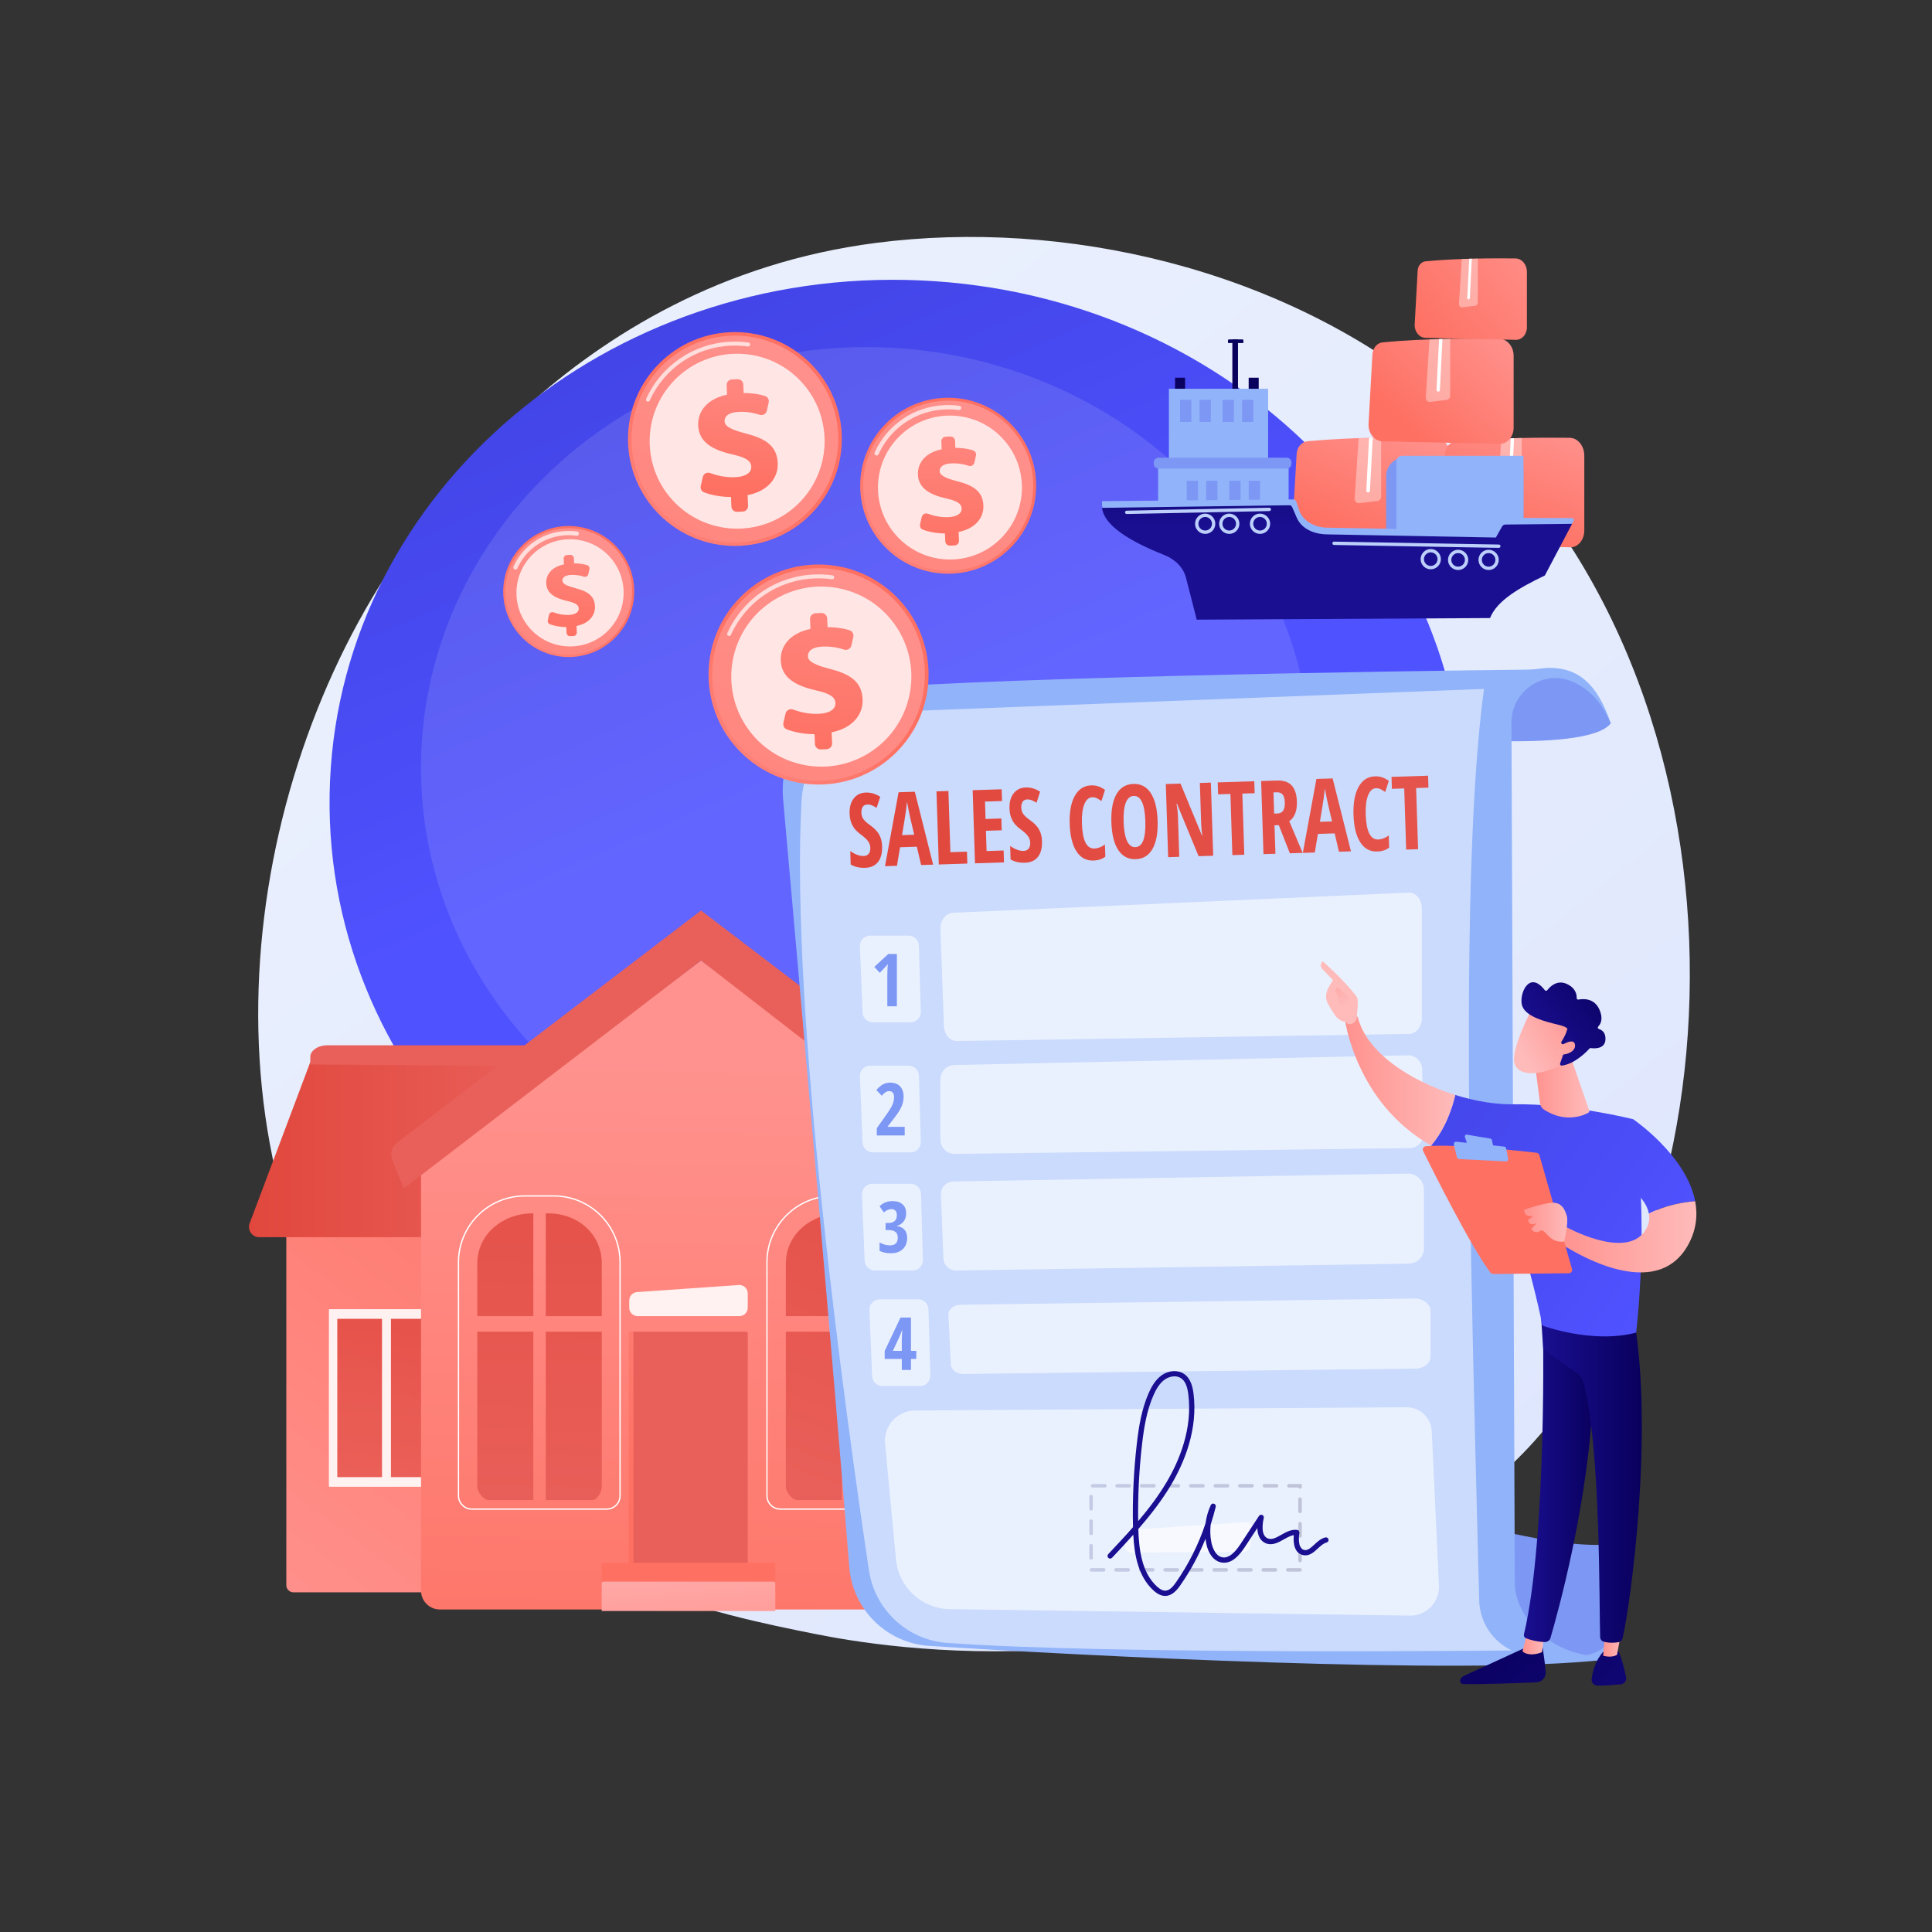 <svg xmlns="http://www.w3.org/2000/svg" xmlns:xlink="http://www.w3.org/1999/xlink" version="1.1" x="0px" y="0px" style="enable-background:new 0 0 3710 3710;" xml:space="preserve" viewBox="0 0 3710 3710">

<rect x="0" y="0" width="3710" height="3710" fill="#333333" stroke="none"/>

<g id="Illustration">
	<g>
		<linearGradient id="SVGID_1_" gradientUnits="userSpaceOnUse" x1="3585.278" y1="3987.752" x2="1152.321" y2="966.173">
			<stop offset="0" style="stop-color:#DAE3FE"/>
			<stop offset="1" style="stop-color:#E9EFFD"/>
		</linearGradient>
		<path style="fill:url(#SVGID_1_);" d="M2926.308,2788.955c-56.452,58.44-109.865,96.127-152.067,125.902    c-496.068,350.005-1083.047,247.98-1207.797,223.064c-184.216-36.792-540.302-107.91-797.746-405.615    c-389.491-450.403-328.841-1160.001-26.726-1628.416c55.262-85.681,347.17-561.231,940.471-637.495    c359.06-46.154,777.608,46.933,1080.709,296.641C3399.39,1287.198,3354.097,2346.095,2926.308,2788.955z"/>

		<g>
				<linearGradient id="SVGID_00000008831113661700722750000017951806947005375640_" gradientUnits="userSpaceOnUse" x1="1678.401" y1="1446.141" x2="1233.442" y2="430.041">
				<stop offset="0" style="stop-color:#4F52FF"/>
				<stop offset="1" style="stop-color:#4042E2"/>
			</linearGradient>
			<path style="fill:url(#SVGID_00000008831113661700722750000017951806947005375640_);" d="M2811.617,1595.071     c-24.459,557.161-531.82,987.427-1133.22,961.026c-601.401-26.402-1069.105-499.473-1044.645-1056.634     c24.459-557.161,531.82-987.427,1133.22-961.026C2368.373,564.838,2836.076,1037.909,2811.617,1595.071z"/>
			<ellipse style="opacity:0.11;fill:#FFFFFF;" cx="1663.692" cy="1474.411" rx="855.298" ry="807.984"/>
		</g>
		<g>
			<g>
				<g>

						<linearGradient id="SVGID_00000032608022109207783780000002094312493813833353_" gradientUnits="userSpaceOnUse" x1="2700.41" y1="804.712" x2="2597.184" y2="1035.85">
						<stop offset="0" style="stop-color:#FF928E"/>
						<stop offset="1" style="stop-color:#FE7062"/>
					</linearGradient>
					<path style="fill:url(#SVGID_00000032608022109207783780000002094312493813833353_);" d="M2754.923,1050.075       c16.296,0.343,29.673-14.2,29.673-32.259V874.255c0-18.862-13.68-34.209-30.702-34.415       c-51.087-0.616-156.452-0.647-242.663,7.403c-11.764,1.098-20.915,11.782-21.342,24.855l-8.058,138.795       c-0.599,18.358,12.501,33.696,29.077,34.045L2754.923,1050.075z"/>
					<path style="opacity:0.37;fill:#FFFFFF;" d="M2645.134,962.079l-35.072,4.192c-4.907,0.587-9.095-3.897-8.733-9.352       l7.667-115.597c14.702-0.517,29.203-0.893,43.196-1.158v113.204C2652.192,957.843,2649.149,961.598,2645.134,962.079z"/>
					<path style="fill:#FFFFFF;" d="M2630.759,942.043c-0.108,2.079-1.663,3.683-3.519,3.683c-0.069,0-0.138-0.003-0.207-0.008       c-1.945-0.125-3.431-1.972-3.316-4.128l5.288-100.889c2.371-0.065,4.723-0.123,7.075-0.181L2630.759,942.043z"/>
				</g>
				<g>

						<linearGradient id="SVGID_00000138561666196379760920000006486746688842651794_" gradientUnits="userSpaceOnUse" x1="2963.704" y1="801.132" x2="2876.186" y2="1032.271">
						<stop offset="0" style="stop-color:#FF928E"/>
						<stop offset="1" style="stop-color:#FE7062"/>
					</linearGradient>
					<path style="fill:url(#SVGID_00000138561666196379760920000006486746688842651794_);" d="M3015.367,1050.961       c14.802,0.343,26.952-14.2,26.952-32.259V875.141c0-18.862-12.426-34.209-27.888-34.415       c-46.404-0.616-142.109-0.647-220.417,7.403c-10.686,1.098-18.998,11.782-19.385,24.855l-7.319,138.795       c-0.544,18.358,11.355,33.696,26.412,34.045L3015.367,1050.961z"/>
					<path style="opacity:0.37;fill:#FFFFFF;" d="M2915.643,962.964l-31.856,4.192c-4.458,0.587-8.261-3.898-7.933-9.352       l6.964-115.597c13.354-0.517,26.526-0.893,39.236-1.158v113.204C2922.055,958.729,2919.291,962.484,2915.643,962.964z"/>
					<path style="fill:#FFFFFF;" d="M2902.586,942.929c-0.098,2.079-1.51,3.682-3.196,3.682c-0.063,0-0.125-0.003-0.188-0.008       c-1.767-0.125-3.117-1.972-3.012-4.128l4.803-100.889c2.154-0.065,4.291-0.124,6.427-0.181L2902.586,942.929z"/>
				</g>
				<g>

						<linearGradient id="SVGID_00000134225852251060862950000004132851042325703349_" gradientUnits="userSpaceOnUse" x1="2887.634" y1="629.4" x2="2703.62" y2="824.634">
						<stop offset="0" style="stop-color:#FF928E"/>
						<stop offset="1" style="stop-color:#FE7062"/>
					</linearGradient>
					<path style="fill:url(#SVGID_00000134225852251060862950000004132851042325703349_);" d="M2906.624,821.376V683.399       c0-18.128-12.59-32.878-28.256-33.076c-47.017-0.592-143.987-0.622-223.33,7.115c-10.827,1.056-19.249,11.324-19.641,23.888       l-7.416,133.396c-0.551,17.644,11.505,32.385,26.761,32.721l224.573,4.938C2894.313,852.71,2906.624,838.733,2906.624,821.376z       "/>
					<path style="opacity:0.37;fill:#FFFFFF;" d="M2778.273,767.807l-32.278,4.029c-4.516,0.564-8.37-3.746-8.037-8.988l7.056-111.1       c13.531-0.497,26.877-0.859,39.755-1.113v108.8C2784.769,763.736,2781.969,767.346,2778.273,767.807z"/>
					<path style="fill:#FFFFFF;" d="M2765.044,748.551c-0.099,1.998-1.531,3.539-3.238,3.539c-0.064,0-0.127-0.003-0.191-0.008       c-1.79-0.12-3.158-1.895-3.052-3.967l4.867-96.964c2.182-0.062,4.347-0.119,6.511-0.174L2765.044,748.551z"/>
				</g>
				<g>

						<linearGradient id="SVGID_00000111185509973510090040000011398478331789906833_" gradientUnits="userSpaceOnUse" x1="2970.498" y1="456.786" x2="2730.383" y2="656.508">
						<stop offset="0" style="stop-color:#FF928E"/>
						<stop offset="1" style="stop-color:#FE7062"/>
					</linearGradient>
					<path style="fill:url(#SVGID_00000111185509973510090040000011398478331789906833_);" d="M2932.082,628.59V521.873       c0-14.021-9.738-25.43-21.854-25.582c-36.365-0.458-111.366-0.481-172.733,5.503c-8.374,0.816-14.888,8.759-15.191,18.476       l-5.735,103.174c-0.426,13.647,8.898,25.048,20.698,25.307l173.695,3.819C2922.56,652.826,2932.082,642.015,2932.082,628.59z"/>
					<path style="opacity:0.37;fill:#FFFFFF;" d="M2832.81,587.157l-24.965,3.116c-3.493,0.437-6.474-2.897-6.217-6.952       l5.458-85.929c10.465-0.384,20.788-0.664,30.748-0.861v84.151C2837.835,584.009,2835.668,586.801,2832.81,587.157z"/>
					<path style="fill:#FFFFFF;" d="M2822.578,572.264c-0.077,1.546-1.184,2.737-2.505,2.737c-0.049,0-0.098-0.002-0.147-0.006       c-1.385-0.093-2.442-1.466-2.361-3.068l3.764-74.996c1.688-0.048,3.362-0.092,5.036-0.135L2822.578,572.264z"/>
				</g>
			</g>
			<g>
				<path style="fill:#7D97F4;" d="M2661.808,1048.519h263.685V902.763c0-13.444-10.899-24.343-24.343-24.343h-203.566      c-19.759,0-35.776,16.017-35.776,35.776V1048.519z"/>
				<path style="fill:#91B3FA;" d="M2681.569,1045.396h243.924V875.296h-233.296c-5.87,0-10.628,4.758-10.628,10.628V1045.396z"/>

					<linearGradient id="SVGID_00000008127998646516764130000015154860925860881809_" gradientUnits="userSpaceOnUse" x1="-4210.533" y1="751.347" x2="-4038.267" y2="1116.044" gradientTransform="matrix(-1 0 0 1 -1862.011 0)">
					<stop offset="0" style="stop-color:#09005D"/>
					<stop offset="1" style="stop-color:#1A0F91"/>
				</linearGradient>
				<polygon style="fill:url(#SVGID_00000008127998646516764130000015154860925860881809_);" points="2366.473,751.929      2377.319,751.929 2377.319,651.795 2366.473,651.795     "/>

					<linearGradient id="SVGID_00000112619946562132557270000017103025579084905373_" gradientUnits="userSpaceOnUse" x1="-4191.497" y1="747.845" x2="-4009.494" y2="1133.155" gradientTransform="matrix(-1 0 0 1 -1862.011 0)">
					<stop offset="0" style="stop-color:#09005D"/>
					<stop offset="1" style="stop-color:#1A0F91"/>
				</linearGradient>
				<path style="fill:url(#SVGID_00000112619946562132557270000017103025579084905373_);" d="M2358.105,658.738h29.563v-5.146      c0-0.992-0.805-1.797-1.797-1.797h-25.969c-0.992,0-1.797,0.805-1.797,1.797V658.738z"/>

					<linearGradient id="SVGID_00000170240477917821374810000004449900277349039491_" gradientUnits="userSpaceOnUse" x1="-4258.542" y1="774.024" x2="-4086.276" y2="1138.721" gradientTransform="matrix(-1 0 0 1 -1862.011 0)">
					<stop offset="0" style="stop-color:#09005D"/>
					<stop offset="1" style="stop-color:#1A0F91"/>
				</linearGradient>
				<polygon style="fill:url(#SVGID_00000170240477917821374810000004449900277349039491_);" points="2397.81,776.511      2417.079,776.511 2417.079,725.325 2397.81,725.325     "/>

					<linearGradient id="SVGID_00000166657613813294839290000001066341791692685754_" gradientUnits="userSpaceOnUse" x1="-4142.95" y1="719.424" x2="-3970.684" y2="1084.121" gradientTransform="matrix(-1 0 0 1 -1862.011 0)">
					<stop offset="0" style="stop-color:#09005D"/>
					<stop offset="1" style="stop-color:#1A0F91"/>
				</linearGradient>
				<polygon style="fill:url(#SVGID_00000166657613813294839290000001066341791692685754_);" points="2256.428,776.511      2275.697,776.511 2275.697,725.325 2256.428,725.325     "/>

					<rect x="2223.915" y="888.319" transform="matrix(-1 -1.224647e-16 1.224647e-16 -1 4698.435 1919.452)" style="fill:#91B3FA;" width="250.605" height="142.814"/>
				<path style="fill:#91B3FA;" d="M2244.622,889.36h190.535V748.386c0-1.016-0.823-1.839-1.839-1.839h-188.696V889.36z"/>
				<path style="fill:#7D97F4;" d="M2224.595,899.774h246.32c5.011,0,9.073-4.062,9.073-9.073v-2.682      c0-5.011-4.062-9.073-9.073-9.073h-246.32c-5.01,0-9.073,4.062-9.073,9.073v2.682      C2215.523,895.712,2219.585,899.774,2224.595,899.774z"/>
				<rect x="2266.062" y="767.846" style="fill:#7D97F4;" width="21.691" height="42.373"/>
				<rect x="2303.456" y="767.846" style="fill:#7D97F4;" width="21.691" height="42.373"/>
				<rect x="2347.756" y="767.846" style="fill:#7D97F4;" width="21.691" height="42.373"/>
				<rect x="2385.149" y="767.846" style="fill:#7D97F4;" width="21.691" height="42.373"/>
				<rect x="2278.829" y="923.304" style="fill:#7D97F4;" width="21.691" height="42.373"/>
				<rect x="2316.222" y="923.304" style="fill:#7D97F4;" width="21.691" height="42.373"/>
				<rect x="2360.522" y="923.304" style="fill:#7D97F4;" width="21.691" height="42.373"/>
				<rect x="2397.916" y="923.304" style="fill:#7D97F4;" width="21.691" height="42.373"/>
				<path style="fill:#91B3FA;" d="M2966.528,1092.225c-47.746,22.957-91.76,47.662-105.235,81.722l-563.23,3.087l-20.719-80.865      c-4.824-18.827-20.172-34.783-41.551-43.277c-68.983-27.407-122.771-48.012-119.522-90.539l367.299-3.322      c2.543-0.023,4.809,1.601,5.603,4.017l5.342,16.243c6.463,19.652,28.242,33.495,53.438,33.966l324.53,6.064l12.405-22.014      c1.01-1.792,2.91-2.897,4.968-2.889l128.915,0.521c2.673,0.011,4.317,2.927,2.943,5.22L2966.528,1092.225z"/>

					<linearGradient id="SVGID_00000171720479676614554640000007800723369486038205_" gradientUnits="userSpaceOnUse" x1="2564.515" y1="764.747" x2="2567.881" y2="1013.838">
					<stop offset="0" style="stop-color:#09005D"/>
					<stop offset="1" style="stop-color:#1A0F91"/>
				</linearGradient>
				<path style="fill:url(#SVGID_00000171720479676614554640000007800723369486038205_);" d="M2966.528,1105.118      c-47.746,22.957-91.76,47.662-105.235,81.722l-563.23,3.087l-20.719-80.865c-4.824-18.827-20.172-34.783-41.551-43.276      c-68.983-27.407-115.729-57.468-119.522-90.539l359.65-5.027c2.268-0.032,4.334,1.296,5.248,3.372l9.403,21.371      c9.257,20.497,32.185,30.717,57.38,31.188l324.53,6.064l11.92-21.154c1.312-2.328,3.766-3.78,6.438-3.807l128.02-1.336      L2966.528,1105.118z"/>
				<g>
					<path style="fill:#BDD0FB;" d="M2858.584,1094.605c-10.733,0-19.467-8.734-19.467-19.467c0-10.733,8.734-19.464,19.467-19.464       c10.733,0,19.463,8.731,19.463,19.464C2878.048,1085.871,2869.317,1094.605,2858.584,1094.605z M2858.584,1062.098       c-7.192,0-13.044,5.851-13.044,13.04c0,7.192,5.851,13.044,13.044,13.044c7.189,0,13.04-5.851,13.04-13.044       C2871.625,1067.949,2865.773,1062.098,2858.584,1062.098z"/>
				</g>
				<g>
					<path style="fill:#BDD0FB;" d="M2800.019,1094.605c-10.733,0-19.467-8.734-19.467-19.467c0-10.733,8.734-19.464,19.467-19.464       c10.733,0,19.464,8.731,19.464,19.464C2819.483,1085.871,2810.752,1094.605,2800.019,1094.605z M2800.019,1062.098       c-7.192,0-13.044,5.851-13.044,13.04c0,7.192,5.851,13.044,13.044,13.044c7.189,0,13.041-5.851,13.041-13.044       C2813.06,1067.949,2807.208,1062.098,2800.019,1062.098z"/>
				</g>
				<g>
					<path style="fill:#BDD0FB;" d="M2747.46,1093.202c-10.733,0-19.463-8.734-19.463-19.467s8.731-19.467,19.463-19.467       c10.733,0,19.467,8.734,19.467,19.467S2758.193,1093.202,2747.46,1093.202z M2747.46,1060.691       c-7.189,0-13.04,5.851-13.04,13.044c0,7.193,5.851,13.044,13.04,13.044c7.192,0,13.044-5.851,13.044-13.044       C2760.504,1066.542,2754.653,1060.691,2747.46,1060.691z"/>
				</g>
				<g>
					<path style="fill:#BDD0FB;" d="M2419.608,1025.225c-10.733,0-19.467-8.734-19.467-19.467c0-10.733,8.734-19.467,19.467-19.467       s19.463,8.734,19.463,19.467C2439.071,1016.491,2430.341,1025.225,2419.608,1025.225z M2419.608,992.715       c-7.192,0-13.044,5.851-13.044,13.044c0,7.192,5.851,13.044,13.044,13.044c7.189,0,13.04-5.851,13.04-13.044       C2432.648,998.566,2426.797,992.715,2419.608,992.715z"/>
				</g>
				<g>
					<path style="fill:#BDD0FB;" d="M2360.524,1025.225c-10.733,0-19.467-8.734-19.467-19.467c0-10.733,8.734-19.467,19.467-19.467       s19.464,8.734,19.464,19.467C2379.987,1016.491,2371.256,1025.225,2360.524,1025.225z M2360.524,992.715       c-7.192,0-13.044,5.851-13.044,13.044c0,7.192,5.851,13.044,13.044,13.044c7.189,0,13.04-5.851,13.04-13.044       C2373.564,998.566,2367.713,992.715,2360.524,992.715z"/>
				</g>
				<g>
					<path style="fill:#BDD0FB;" d="M2314.302,1025.225c-10.733,0-19.467-8.734-19.467-19.467c0-10.733,8.734-19.467,19.467-19.467       c10.733,0,19.464,8.734,19.464,19.467C2333.766,1016.491,2325.035,1025.225,2314.302,1025.225z M2314.302,992.715       c-7.192,0-13.043,5.851-13.043,13.044c0,7.192,5.851,13.044,13.043,13.044c7.189,0,13.041-5.851,13.041-13.044       C2327.343,998.566,2321.491,992.715,2314.302,992.715z"/>
				</g>
				<path style="fill:#BDD0FB;" d="M2878.179,1052.072c-0.02,0-0.036,0-0.056,0l-316.436-5.575      c-1.775-0.033-3.185-1.496-3.156-3.267c0.033-1.755,1.463-3.156,3.212-3.156c0.02,0,0.036,0,0.056,0l316.436,5.575      c1.775,0.033,3.185,1.496,3.156,3.267C2881.361,1050.672,2879.928,1052.072,2878.179,1052.072z"/>
				<path style="fill:#BDD0FB;" d="M2163.561,987.051c-1.745,0-3.175-1.394-3.211-3.146c-0.036-1.772,1.371-3.241,3.146-3.277      l273.916-5.644c0,0,0.046,0,0.066,0c1.746,0,3.176,1.394,3.212,3.146c0.036,1.772-1.371,3.241-3.146,3.277l-273.916,5.644      C2163.604,987.051,2163.581,987.051,2163.561,987.051z"/>
			</g>
		</g>
		<g>
			<g>

					<linearGradient id="SVGID_00000152249853000542196260000006785410534256840378_" gradientUnits="userSpaceOnUse" x1="430.877" y1="3102.975" x2="1263.175" y2="1988.202">
					<stop offset="0" style="stop-color:#FF928E"/>
					<stop offset="1" style="stop-color:#FE7062"/>
				</linearGradient>
				<path style="fill:url(#SVGID_00000152249853000542196260000006785410534256840378_);" d="M563.544,3057.702h373.268v-746.383      H549.799v732.637C549.799,3051.548,555.953,3057.702,563.544,3057.702z"/>

					<linearGradient id="SVGID_00000072266273219179017760000012614831013889388458_" gradientUnits="userSpaceOnUse" x1="478.084" y1="2207.655" x2="1044.207" y2="2207.655">
					<stop offset="0" style="stop-color:#E1473D"/>
					<stop offset="1" style="stop-color:#E9605A"/>
				</linearGradient>
				<path style="fill:url(#SVGID_00000072266273219179017760000012614831013889388458_);" d="M497.964,2375.821h457.277      l88.965-336.333H595.872L479.95,2347.611C473.847,2360.771,483.457,2375.821,497.964,2375.821z"/>

					<linearGradient id="SVGID_00000110430742401721952500000000360292805406441120_" gradientUnits="userSpaceOnUse" x1="1005.063" y1="1312.616" x2="914.183" y2="1731.674">
					<stop offset="0" style="stop-color:#E1473D"/>
					<stop offset="1" style="stop-color:#E9605A"/>
				</linearGradient>
				<path style="fill:url(#SVGID_00000110430742401721952500000000360292805406441120_);" d="M595.872,2044.095l503.873,3.439      l2.08-40.297l-472.975,0c-18.213,0-32.978,10.006-32.978,22.348V2044.095z"/>
				<g style="opacity:0.89;">
					<path style="fill:#FFFFFF;" d="M632.701,2854.981h218.904c0.62,0,1.123-0.503,1.123-1.123v-338.695       c0-0.62-0.503-1.123-1.123-1.123H632.701c-0.62,0-1.123,0.503-1.123,1.123v338.695       C631.578,2854.478,632.081,2854.981,632.701,2854.981z"/>
					<g>

							<linearGradient id="SVGID_00000140716154936190525840000017586996510920697984_" gradientUnits="userSpaceOnUse" x1="817.248" y1="2389.365" x2="770.351" y2="2976.445">
							<stop offset="0" style="stop-color:#E1473D"/>
							<stop offset="1" style="stop-color:#E9605A"/>
						</linearGradient>
						<path style="fill:url(#SVGID_00000140716154936190525840000017586996510920697984_);" d="M751.364,2836.552h84.615        c0.345,0,0.624-0.28,0.624-0.624v-302.834c0-0.345-0.279-0.624-0.624-0.624h-84.615c-0.345,0-0.624,0.28-0.624,0.624v302.834        C750.74,2836.272,751.019,2836.552,751.364,2836.552z"/>

							<linearGradient id="SVGID_00000150784726890144960960000009948654426695395003_" gradientUnits="userSpaceOnUse" x1="714.865" y1="2381.186" x2="667.968" y2="2968.266">
							<stop offset="0" style="stop-color:#E1473D"/>
							<stop offset="1" style="stop-color:#E9605A"/>
						</linearGradient>
						<path style="fill:url(#SVGID_00000150784726890144960960000009948654426695395003_);" d="M648.328,2836.552h84.615        c0.345,0,0.624-0.28,0.624-0.624v-302.834c0-0.345-0.279-0.624-0.624-0.624h-84.615c-0.345,0-0.624,0.28-0.624,0.624v302.834        C647.703,2836.272,647.983,2836.552,648.328,2836.552z"/>
					</g>
				</g>
			</g>

				<linearGradient id="SVGID_00000031914793276591302140000013710800678529213362_" gradientUnits="userSpaceOnUse" x1="1354.45" y1="2041.999" x2="1336.498" y2="3365.991">
				<stop offset="0" style="stop-color:#FF928E"/>
				<stop offset="1" style="stop-color:#FE7062"/>
			</linearGradient>
			<path style="fill:url(#SVGID_00000031914793276591302140000013710800678529213362_);" d="M1346.168,1844.493     c0,0-524.682,396.104-537.681,396.104v813.821c0,20.007,16.219,36.227,36.227,36.227h1013.405     c14.21,0,25.729-11.52,25.729-25.729v-824.318L1346.168,1844.493z"/>
			<g>

					<linearGradient id="SVGID_00000034059133561075959020000007265443068504020883_" gradientUnits="userSpaceOnUse" x1="1470.603" y1="2002.981" x2="1404.329" y2="2461.801">
					<stop offset="0" style="stop-color:#FF928E"/>
					<stop offset="1" style="stop-color:#FE7062"/>
				</linearGradient>
				<path style="fill:url(#SVGID_00000034059133561075959020000007265443068504020883_);" d="M1488.834,3057.702h-333.414v-53.389      c0-1.751,1.419-3.171,3.17-3.171h327.073c1.751,0,3.17,1.42,3.17,3.17V3057.702z"/>

					<linearGradient id="SVGID_00000028305876905415208580000005877727607275903380_" gradientUnits="userSpaceOnUse" x1="1310.408" y1="2894.083" x2="1330.467" y2="3189.955">
					<stop offset="0" style="stop-color:#FEBBBA"/>
					<stop offset="1" style="stop-color:#FF928E"/>
				</linearGradient>
				<path style="fill:url(#SVGID_00000028305876905415208580000005877727607275903380_);" d="M1488.834,3093.688h-333.414v-53.389      c0-1.751,1.419-3.17,3.17-3.17h327.073c1.751,0,3.17,1.419,3.17,3.17V3093.688z"/>

					<linearGradient id="SVGID_00000146484635821545076610000010741671674941022096_" gradientUnits="userSpaceOnUse" x1="1980.997" y1="2682.317" x2="1766.971" y2="2713.857">
					<stop offset="0" style="stop-color:#E1473D"/>
					<stop offset="1" style="stop-color:#E9605A"/>
				</linearGradient>
				<path style="fill:url(#SVGID_00000146484635821545076610000010741671674941022096_);" d="M1435.911,3001.142h-227.567v-440.385      c0-1.966,1.594-3.56,3.56-3.56h220.447c1.966,0,3.56,1.594,3.56,3.56V3001.142z"/>
				<path style="opacity:0.89;fill:#FFFFFF;" d="M1419.843,2527.316h-195.431c-8.874,0-16.068-7.194-16.068-16.068v-14.035      c0-8.442,6.533-15.445,14.955-16.03l195.43-13.575c9.29-0.645,17.182,6.717,17.182,16.03v27.61      C1435.911,2520.123,1428.717,2527.316,1419.843,2527.316z"/>
				<g>

						<linearGradient id="SVGID_00000093867220616550298830000001528711826390654597_" gradientUnits="userSpaceOnUse" x1="1784.101" y1="1896.517" x2="1421.03" y2="2834.448">
						<stop offset="0" style="stop-color:#E1473D"/>
						<stop offset="1" style="stop-color:#E9605A"/>
					</linearGradient>
					<path style="fill:url(#SVGID_00000093867220616550298830000001528711826390654597_);" d="M1616.628,2330.102h-2.162       c-56.204,0-105.409,39.792-105.409,95.996v101.219h107.571V2330.102z"/>

						<linearGradient id="SVGID_00000079466367882464342650000013712549534368463759_" gradientUnits="userSpaceOnUse" x1="1868.524" y1="1929.198" x2="1505.453" y2="2867.132">
						<stop offset="0" style="stop-color:#E1473D"/>
						<stop offset="1" style="stop-color:#E9605A"/>
					</linearGradient>
					<path style="fill:url(#SVGID_00000079466367882464342650000013712549534368463759_);" d="M1509.056,2557.198v297.783       c0,10.027,11.771,25.573,21.797,25.573h85.774v-323.356H1509.056z"/>

						<linearGradient id="SVGID_00000013875502185609164820000015019675687493624500_" gradientUnits="userSpaceOnUse" x1="1885.182" y1="1935.646" x2="1522.111" y2="2873.578">
						<stop offset="0" style="stop-color:#FF928E"/>
						<stop offset="1" style="stop-color:#FE7062"/>
					</linearGradient>
					<path style="opacity:0.9;fill:url(#SVGID_00000013875502185609164820000015019675687493624500_);" d="M1646,2330.102h-5.467       v197.214h107.572v-101.219C1748.104,2369.894,1702.204,2330.102,1646,2330.102z"/>

						<linearGradient id="SVGID_00000116224837245801315510000008336733297956045741_" gradientUnits="userSpaceOnUse" x1="1979.324" y1="1972.086" x2="1616.253" y2="2910.02">
						<stop offset="0" style="stop-color:#FF928E"/>
						<stop offset="1" style="stop-color:#FE7062"/>
					</linearGradient>
					<path style="opacity:0.9;fill:url(#SVGID_00000116224837245801315510000008336733297956045741_);" d="M1640.532,2880.554       h89.079c10.027,0,18.493-15.545,18.493-25.573v-297.783h-107.572V2880.554z"/>
				</g>
				<g>

						<linearGradient id="SVGID_00000165928564167213827270000014479688170580665494_" gradientUnits="userSpaceOnUse" x1="981.593" y1="1819.63" x2="962.24" y2="2949.859">
						<stop offset="0" style="stop-color:#E1473D"/>
						<stop offset="1" style="stop-color:#E9605A"/>
					</linearGradient>
					<path style="fill:url(#SVGID_00000165928564167213827270000014479688170580665494_);" d="M1024.134,2330.102h-2.162       c-56.205,0-105.409,39.792-105.409,95.996v101.219h107.572V2330.102z"/>

						<linearGradient id="SVGID_00000010296607336392854310000010392904047113899179_" gradientUnits="userSpaceOnUse" x1="985.745" y1="1819.702" x2="966.392" y2="2949.931">
						<stop offset="0" style="stop-color:#E1473D"/>
						<stop offset="1" style="stop-color:#E9605A"/>
					</linearGradient>
					<path style="fill:url(#SVGID_00000010296607336392854310000010392904047113899179_);" d="M916.563,2557.198v297.783       c0,10.027,11.771,25.573,21.797,25.573h85.774v-323.356H916.563z"/>

						<linearGradient id="SVGID_00000031175927553445826760000017807022007962751659_" gradientUnits="userSpaceOnUse" x1="1112.216" y1="1821.866" x2="1092.863" y2="2952.097">
						<stop offset="0" style="stop-color:#E1473D"/>
						<stop offset="1" style="stop-color:#E9605A"/>
					</linearGradient>
					<path style="fill:url(#SVGID_00000031175927553445826760000017807022007962751659_);" d="M1053.506,2330.102h-5.467v197.214       h107.571v-101.219C1155.611,2369.894,1109.71,2330.102,1053.506,2330.102z"/>

						<linearGradient id="SVGID_00000010289336291408216540000003072532419616140694_" gradientUnits="userSpaceOnUse" x1="1116.966" y1="1821.946" x2="1097.612" y2="2952.175">
						<stop offset="0" style="stop-color:#E1473D"/>
						<stop offset="1" style="stop-color:#E9605A"/>
					</linearGradient>
					<path style="fill:url(#SVGID_00000010289336291408216540000003072532419616140694_);" d="M1048.039,2880.554h89.079       c10.027,0,18.493-15.545,18.493-25.573v-297.783h-107.571V2880.554z"/>
				</g>
				<path style="fill:#FFFFFF;" d="M1757.411,2899.153h-258.948c-14.848,0-26.927-12.08-26.927-26.929V2423.88      c0-70.899,57.682-128.58,128.581-128.58h55.642c70.9,0,128.58,57.681,128.58,128.58v448.343      C1784.339,2887.072,1772.259,2899.153,1757.411,2899.153z M1600.116,2297.794c-69.525,0-126.087,56.562-126.087,126.086v448.343      c0,13.474,10.961,24.435,24.433,24.435h258.948c13.472,0,24.434-10.961,24.434-24.435V2423.88      c0-69.525-56.561-126.086-126.086-126.086H1600.116z"/>
				<path style="fill:#FFFFFF;" d="M1165.034,2899.153H906.086c-14.848,0-26.928-12.08-26.928-26.929V2423.88      c0-70.899,57.68-128.58,128.58-128.58h55.642c70.9,0,128.581,57.681,128.581,128.58v448.343      C1191.961,2887.072,1179.882,2899.153,1165.034,2899.153z M1007.738,2297.794c-69.524,0-126.086,56.562-126.086,126.086v448.343      c0,13.474,10.961,24.435,24.434,24.435h258.948c13.472,0,24.433-10.961,24.433-24.435V2423.88      c0-69.525-56.562-126.086-126.087-126.086H1007.738z"/>

					<linearGradient id="SVGID_00000171718075116862232440000009513263332881085621_" gradientUnits="userSpaceOnUse" x1="1693.463" y1="1940.766" x2="1155.389" y2="2878.52">
					<stop offset="0" style="stop-color:#FF928E"/>
					<stop offset="1" style="stop-color:#FE7062"/>
				</linearGradient>
				<path style="fill:url(#SVGID_00000171718075116862232440000009513263332881085621_);" d="M1216.39,3001.142h-5.499      c-2.142,0-3.879-1.737-3.879-3.879v-436.765c0-1.823,1.478-3.301,3.301-3.301h6.077V3001.142z"/>
			</g>
			<g>

					<linearGradient id="SVGID_00000031209309016670181050000004064017018348035764_" gradientUnits="userSpaceOnUse" x1="1566.373" y1="462.5" x2="1635.649" y2="2159.771">
					<stop offset="0" style="stop-color:#53D8FF"/>
					<stop offset="0.609" style="stop-color:#437BFA"/>
					<stop offset="1" style="stop-color:#3840F7"/>
				</linearGradient>

					<rect x="1581.615" y="1853.143" style="fill:url(#SVGID_00000031209309016670181050000004064017018348035764_);" width="88.948" height="144.828"/>
				<path style="fill:#91B3FA;" d="M1699.878,1876.61h-143.771v-38.379c0-3.366,2.729-6.095,6.095-6.095H1690.6      c5.124,0,9.278,4.154,9.278,9.278V1876.61z"/>

					<linearGradient id="SVGID_00000142863251649886789820000008327102894448022942_" gradientUnits="userSpaceOnUse" x1="2338.525" y1="1217.667" x2="2075.983" y2="1485.258">
					<stop offset="0" style="stop-color:#E1473D"/>
					<stop offset="1" style="stop-color:#E9605A"/>
				</linearGradient>
				<path style="fill:url(#SVGID_00000142863251649886789820000008327102894448022942_);" d="M775.521,2282.125l570.647-437.632      l541.674,420.159c19.688,15.271,48.567,4.576,53.558-19.836l7.598-37.162l-602.83-459.219l-583.513,445.692      c-10.448,7.98-14.239,21.979-9.245,34.141L775.521,2282.125z"/>
			</g>
		</g>
		<g>
			<path style="fill:#7D97F4;" d="M3077.049,3187.558c28.286-16.632,60.347-104.822,53.307-228.254     c-100.705,26.07-250.035-24.167-367.131-43.997C2861.463,3087.044,2968.082,3206.098,3077.049,3187.558z"/>
			<path style="fill:#7D97F4;" d="M2683.662,1410.963c0,0,362.759,39.542,409.488-21.945c0,0-37.174-110.661-147.568-103.298     C2835.189,1293.083,2683.662,1410.963,2683.662,1410.963z"/>
			<path style="fill:#91B3FA;" d="M1503.848,1535.464c31.632,355.498,98.076,1107.439,126.981,1473.726     c6.444,81.658,71.896,146.158,153.64,151.404c285.218,18.308,1026.006,57.09,1292.58,26.964c2.639-0.298,2.702-4.102,0.08-4.517     l-30.389-4.808c-45.682-7.228-87.152-31.952-113.747-69.791c-14.262-20.292-24.355-44.146-24.138-70.906l-6.417-1650.854     c0.472-58.078,58.32-99.81,112.707-79.43c34.263,12.839,60.209,40.192,78.005,81.767     c-23.743-69.189-61.083-119.811-147.568-103.298c0,0-845.853,8.456-1256.307,33.906     C1577.744,1326.542,1493.944,1424.157,1503.848,1535.464z"/>
			<defs>

					<filter id="Adobe_OpacityMaskFilter" filterUnits="userSpaceOnUse" x="1536.156" y="1322.919" width="1366.923" height="1848.007">
					<feFlood style="flood-color:white;flood-opacity:1" result="back"/>
					<feBlend in="SourceGraphic" in2="back" mode="normal"/>
				</filter>
			</defs>

				<mask maskUnits="userSpaceOnUse" x="1536.156" y="1322.919" width="1366.923" height="1848.007" id="SVGID_00000066476460435325387150000000274469718967176374_">
				<g style="filter:url(#Adobe_OpacityMaskFilter);">
					<defs>

							<filter id="Adobe_OpacityMaskFilter_00000127027100568912271630000017275468601694793643_" filterUnits="userSpaceOnUse" x="1536.156" y="1322.919" width="1366.923" height="1848.007">
							<feFlood style="flood-color:white;flood-opacity:1" result="back"/>
							<feBlend in="SourceGraphic" in2="back" mode="normal"/>
						</filter>
					</defs>

						<mask maskUnits="userSpaceOnUse" x="1536.156" y="1322.919" width="1366.923" height="1848.007" id="SVGID_00000066476460435325387150000000274469718967176374_">
						<g style="filter:url(#Adobe_OpacityMaskFilter_00000127027100568912271630000017275468601694793643_);">
						</g>
					</mask>

						<linearGradient id="SVGID_00000175315780010500027540000015976467581870982306_" gradientUnits="userSpaceOnUse" x1="2733.5" y1="1671.472" x2="983.357" y2="3911.118">
						<stop offset="0" style="stop-color:#FFFFFF"/>
						<stop offset="1" style="stop-color:#000000"/>
					</linearGradient>

						<path style="mask:url(#SVGID_00000066476460435325387150000000274469718967176374_);fill:url(#SVGID_00000175315780010500027540000015976467581870982306_);" d="       M1713.091,1366.675l1136.573-43.756c-46.878,347.047-27.094,1053.782-9.207,1750.286c1.06,41.291,25.277,78.454,62.622,96.102       l0,0c0,0-758.086,8.735-1083.817-14.368c-76.696-5.44-139.261-63.474-150.656-139.513       c-44.718-298.41-151.704-1069.311-129.437-1477.44C1544.268,1444.524,1619.56,1370.276,1713.091,1366.675z"/>
				</g>
			</mask>

				<linearGradient id="SVGID_00000045593903882313979590000014029734067534122113_" gradientUnits="userSpaceOnUse" x1="2733.5" y1="1671.472" x2="983.357" y2="3911.118">
				<stop offset="0" style="stop-color:#FFFFFF"/>
				<stop offset="1" style="stop-color:#FFFFFF"/>
			</linearGradient>
			<path style="opacity:0.53;fill:url(#SVGID_00000045593903882313979590000014029734067534122113_);" d="M1713.091,1366.675     l1136.573-43.756c-46.878,347.047-27.094,1053.782-9.207,1750.286c1.06,41.291,25.277,78.454,62.622,96.102l0,0     c0,0-758.086,8.735-1083.817-14.368c-76.696-5.44-139.261-63.474-150.656-139.513     c-44.718-298.41-151.704-1069.311-129.437-1477.44C1544.268,1444.524,1619.56,1370.276,1713.091,1366.675z"/>
			<g>

					<linearGradient id="SVGID_00000116207666523479356790000000520594045115421070_" gradientUnits="userSpaceOnUse" x1="1713.448" y1="1718.361" x2="3370.367" y2="1052.304" gradientTransform="matrix(1 0.004 0.004 1.137 -12.332 -387.758)">
					<stop offset="0" style="stop-color:#E1473D"/>
					<stop offset="1" style="stop-color:#E9605A"/>
				</linearGradient>
				<path style="fill:url(#SVGID_00000116207666523479356790000000520594045115421070_);" d="M1693.924,1624.757      c0.418,13.124-2.177,23.269-7.783,30.432c-5.606,7.165-13.9,10.921-24.88,11.271c-10.757,0.343-19.983-1.767-27.682-6.328      l-0.823-25.832c9.453,6.556,18.037,9.711,25.752,9.466c4.393-0.14,7.657-1.621,9.794-4.447c2.136-2.821,3.13-6.602,2.979-11.34      c-0.149-4.675-1.609-8.904-4.379-12.695c-2.771-3.789-7.271-7.954-13.503-12.5c-5.427-3.993-9.566-7.85-12.418-11.573      c-2.854-3.72-5.101-7.927-6.744-12.617c-1.644-4.69-2.565-10.171-2.765-16.447c-0.383-12.036,2.255-21.669,7.916-28.899      c5.659-7.23,13.445-11.003,23.356-11.318c9.46-0.301,18.65,2.417,27.571,8.157l-6.935,21.177      c-2.76-1.705-5.641-3.216-8.642-4.531c-3.002-1.313-6.192-1.917-9.57-1.81c-3.717,0.118-6.531,1.602-8.441,4.451      c-1.91,2.849-2.789,6.674-2.636,11.475c0.151,4.738,1.478,8.831,3.984,12.273c2.505,3.447,6.813,7.316,12.926,11.606      c8.248,5.891,14.065,11.985,17.451,18.286C1691.839,1609.314,1693.663,1616.561,1693.924,1624.757z"/>

					<linearGradient id="SVGID_00000098926046557817588340000002993023247833829774_" gradientUnits="userSpaceOnUse" x1="1727.919" y1="1747.901" x2="3381.742" y2="1083.088" gradientTransform="matrix(1 0.004 0.004 1.137 -12.332 -387.758)">
					<stop offset="0" style="stop-color:#E1473D"/>
					<stop offset="1" style="stop-color:#E9605A"/>
				</linearGradient>
				<path style="fill:url(#SVGID_00000098926046557817588340000002993023247833829774_);" d="M1768.813,1661.112l-8.224-35.211      l-32.183,1.025l-5.967,35.663l-22.975,0.732l26.088-141.952l31.168-0.993l35.152,140.001L1768.813,1661.112z M1755.543,1602.894      l-7.628-32.442c-0.458-1.971-1.503-6.922-3.137-14.849c-1.634-7.927-2.634-13.229-3-15.909      c-0.558,5.53-1.293,11.625-2.208,18.288c-0.916,6.661-3.362,21.88-7.34,45.655L1755.543,1602.894z"/>

					<linearGradient id="SVGID_00000169558913385728367340000016634183266584754615_" gradientUnits="userSpaceOnUse" x1="1741.613" y1="1768.273" x2="3358.334" y2="1118.374" gradientTransform="matrix(1 0.004 0.004 1.137 -12.332 -387.758)">
					<stop offset="0" style="stop-color:#E1473D"/>
					<stop offset="1" style="stop-color:#E9605A"/>
				</linearGradient>
				<path style="fill:url(#SVGID_00000169558913385728367340000016634183266584754615_);" d="M1802.769,1660.03l-4.472-140.401      l22.975-0.732l3.744,117.546l31.845-1.014l0.728,22.855L1802.769,1660.03z"/>

					<linearGradient id="SVGID_00000176729524812688675910000010475027010499525559_" gradientUnits="userSpaceOnUse" x1="1752.195" y1="1789.904" x2="3402.142" y2="1126.65" gradientTransform="matrix(1 0.004 0.004 1.137 -12.332 -387.758)">
					<stop offset="0" style="stop-color:#E1473D"/>
					<stop offset="1" style="stop-color:#E9605A"/>
				</linearGradient>
				<path style="fill:url(#SVGID_00000176729524812688675910000010475027010499525559_);" d="M1927.949,1656.043l-55.664,1.773      l-4.472-140.401l55.664-1.773l0.719,22.567l-32.689,1.041l1.064,33.421l30.324-0.966l0.722,22.663l-30.324,0.966l1.239,38.895      l32.689-1.041L1927.949,1656.043z"/>

					<linearGradient id="SVGID_00000003827285351551995130000003320780292290973319_" gradientUnits="userSpaceOnUse" x1="1763.155" y1="1812.02" x2="3420.073" y2="1145.963" gradientTransform="matrix(1 0.004 0.004 1.137 -12.332 -387.758)">
					<stop offset="0" style="stop-color:#E1473D"/>
					<stop offset="1" style="stop-color:#E9605A"/>
				</linearGradient>
				<path style="fill:url(#SVGID_00000003827285351551995130000003320780292290973319_);" d="M2000.966,1614.978      c0.418,13.124-2.177,23.269-7.783,30.432c-5.606,7.165-13.9,10.921-24.88,11.271c-10.756,0.343-19.983-1.767-27.682-6.328      l-0.823-25.833c9.453,6.556,18.037,9.711,25.752,9.466c4.393-0.14,7.657-1.621,9.794-4.447c2.136-2.821,3.129-6.603,2.979-11.34      c-0.149-4.675-1.609-8.904-4.379-12.695c-2.771-3.789-7.271-7.954-13.503-12.5c-5.427-3.993-9.566-7.85-12.418-11.573      c-2.853-3.72-5.101-7.927-6.744-12.617c-1.644-4.69-2.565-10.171-2.764-16.447c-0.383-12.036,2.255-21.669,7.916-28.899      c5.659-7.23,13.445-11.003,23.356-11.318c9.461-0.301,18.65,2.417,27.571,8.157l-6.935,21.177      c-2.76-1.705-5.641-3.216-8.642-4.531c-3.002-1.313-6.192-1.917-9.57-1.81c-3.717,0.118-6.531,1.602-8.441,4.451      c-1.91,2.849-2.789,6.674-2.636,11.475c0.151,4.738,1.478,8.831,3.984,12.273c2.505,3.447,6.813,7.316,12.926,11.606      c8.248,5.891,14.065,11.985,17.451,18.286C1998.88,1599.535,2000.705,1606.782,2000.966,1614.978z"/>

					<linearGradient id="SVGID_00000172405427323915359190000010931021407501694603_" gradientUnits="userSpaceOnUse" x1="1781.679" y1="1852.196" x2="3448.646" y2="1182.1" gradientTransform="matrix(1 0.004 0.004 1.137 -12.332 -387.758)">
					<stop offset="0" style="stop-color:#E1473D"/>
					<stop offset="1" style="stop-color:#E9605A"/>
				</linearGradient>
				<path style="fill:url(#SVGID_00000172405427323915359190000010931021407501694603_);" d="M2097.302,1530.966      c-6.589,0.21-11.644,4.762-15.166,13.653c-3.522,8.894-5.034,21.15-4.536,36.77c1.036,32.526,9.014,48.548,23.938,48.073      c6.531-0.208,13.298-2.794,20.299-7.759l0.74,23.24c-5.881,4.738-13.523,7.255-22.927,7.554      c-13.909,0.443-24.795-5.507-32.657-17.849c-7.862-12.342-12.156-29.909-12.881-52.703c-0.726-22.792,2.552-40.68,9.832-53.666      c7.281-12.984,17.763-19.694,31.448-20.13c4.505-0.143,8.849,0.422,13.033,1.699c4.184,1.277,8.696,3.6,13.539,6.97      l-6.926,21.465c-2.597-1.903-5.358-3.626-8.282-5.167C2103.832,1531.575,2100.681,1530.858,2097.302,1530.966z"/>

					<linearGradient id="SVGID_00000070800588169183466320000017735877778239700663_" gradientUnits="userSpaceOnUse" x1="1791.253" y1="1877.969" x2="3472.646" y2="1202.074" gradientTransform="matrix(1 0.004 0.004 1.137 -12.332 -387.758)">
					<stop offset="0" style="stop-color:#E1473D"/>
					<stop offset="1" style="stop-color:#E9605A"/>
				</linearGradient>
				<path style="fill:url(#SVGID_00000070800588169183466320000017735877778239700663_);" d="M2222.951,1576.182      c0.74,23.242-2.521,41.226-9.781,53.953c-7.262,12.73-18.015,19.319-32.262,19.773c-14.304,0.456-25.484-5.419-33.538-17.628      c-8.055-12.207-12.456-30.029-13.202-53.461c-0.74-23.242,2.521-41.179,9.785-53.81c7.263-12.631,18.103-19.177,32.52-19.636      c14.245-0.454,25.369,5.425,33.368,17.634C2217.841,1535.219,2222.211,1552.943,2222.951,1576.182z M2157.657,1578.262      c0.51,16.007,2.672,28.146,6.486,36.421c3.815,8.275,9.157,12.301,16.028,12.082c13.853-0.441,20.257-17.051,19.213-49.832      c-1.044-32.779-8.437-48.949-22.176-48.512c-6.983,0.222-12.115,4.568-15.397,13.036      C2158.53,1549.925,2157.146,1562.194,2157.657,1578.262z"/>

					<linearGradient id="SVGID_00000136412571525950944570000003560109919931046025_" gradientUnits="userSpaceOnUse" x1="1811.31" y1="1909.122" x2="3477.97" y2="1239.149" gradientTransform="matrix(1 0.004 0.004 1.137 -12.332 -387.758)">
					<stop offset="0" style="stop-color:#E1473D"/>
					<stop offset="1" style="stop-color:#E9605A"/>
				</linearGradient>
				<path style="fill:url(#SVGID_00000136412571525950944570000003560109919931046025_);" d="M2329.68,1643.248l-28.043,0.893      l-41.419-100.484l-1.098,0.035c1.654,7.703,2.624,16.003,2.907,24.902l2.444,76.731l-21.285,0.678l-4.472-140.401l28.212-0.899      l41.046,99.438l0.929-0.029c-1.284-6.69-2.073-14.674-2.369-23.958l-2.441-76.635l21.117-0.672L2329.68,1643.248z"/>

					<linearGradient id="SVGID_00000067236344997634223040000016940787181552832918_" gradientUnits="userSpaceOnUse" x1="1832.535" y1="1930.086" x2="3475.485" y2="1269.645" gradientTransform="matrix(1 0.004 0.004 1.137 -12.332 -387.758)">
					<stop offset="0" style="stop-color:#E1473D"/>
					<stop offset="1" style="stop-color:#E9605A"/>
				</linearGradient>
				<path style="fill:url(#SVGID_00000067236344997634223040000016940787181552832918_);" d="M2389.399,1641.346l-22.891,0.729      l-3.74-117.45l-23.651,0.753l-0.731-22.951l70.193-2.236l0.731,22.951l-23.651,0.753L2389.399,1641.346z"/>

					<linearGradient id="SVGID_00000011023739063386417830000011001960046067133577_" gradientUnits="userSpaceOnUse" x1="1840.948" y1="1962.875" x2="3502.892" y2="1294.799" gradientTransform="matrix(1 0.004 0.004 1.137 -12.332 -387.758)">
					<stop offset="0" style="stop-color:#E1473D"/>
					<stop offset="1" style="stop-color:#E9605A"/>
				</linearGradient>
				<path style="fill:url(#SVGID_00000011023739063386417830000011001960046067133577_);" d="M2447.462,1584.8l1.74,54.642      l-22.975,0.732l-4.472-140.401l30.07-0.958c12.726-0.405,22.225,2.721,28.498,9.378c6.271,6.657,9.632,17.029,10.08,31.113      c0.565,17.735-4.307,30.29-14.611,37.668l25.695,60.802l-24.58,0.783l-21.252-54.021L2447.462,1584.8z M2446.747,1562.327      l5.913-0.188c5.406-0.172,9.236-2.04,11.49-5.606c2.254-3.564,3.271-8.803,3.051-15.717c-0.229-7.169-1.645-12.237-4.247-15.198      c-2.603-2.961-6.522-4.359-11.76-4.192l-5.744,0.183L2446.747,1562.327z"/>

					<linearGradient id="SVGID_00000182498765813721895360000006639055277804101554_" gradientUnits="userSpaceOnUse" x1="1859.072" y1="1992.145" x2="3512.894" y2="1327.333" gradientTransform="matrix(1 0.004 0.004 1.137 -12.332 -387.758)">
					<stop offset="0" style="stop-color:#E1473D"/>
					<stop offset="1" style="stop-color:#E9605A"/>
				</linearGradient>
				<path style="fill:url(#SVGID_00000182498765813721895360000006639055277804101554_);" d="M2571.175,1635.557l-8.224-35.211      l-32.183,1.025l-5.967,35.663l-22.975,0.732l26.088-141.952l31.168-0.993l35.152,140.001L2571.175,1635.557z M2557.905,1577.339      l-7.628-32.442c-0.458-1.971-1.503-6.922-3.136-14.849c-1.635-7.927-2.634-13.229-3-15.909      c-0.558,5.53-1.293,11.625-2.208,18.288c-0.916,6.661-3.362,21.88-7.34,45.655L2557.905,1577.339z"/>

					<linearGradient id="SVGID_00000045588870567087421330000013446532635117686175_" gradientUnits="userSpaceOnUse" x1="1867.137" y1="2019.551" x2="3534.104" y2="1349.455" gradientTransform="matrix(1 0.004 0.004 1.137 -12.332 -387.758)">
					<stop offset="0" style="stop-color:#E1473D"/>
					<stop offset="1" style="stop-color:#E9605A"/>
				</linearGradient>
				<path style="fill:url(#SVGID_00000045588870567087421330000013446532635117686175_);" d="M2642.29,1513.609      c-6.589,0.21-11.644,4.762-15.166,13.653c-3.522,8.894-5.034,21.15-4.536,36.77c1.036,32.526,9.014,48.549,23.938,48.073      c6.531-0.208,13.298-2.794,20.299-7.76l0.74,23.24c-5.882,4.738-13.523,7.255-22.927,7.554      c-13.909,0.443-24.795-5.507-32.657-17.849c-7.862-12.342-12.156-29.909-12.882-52.703c-0.726-22.792,2.552-40.68,9.832-53.666      c7.281-12.984,17.763-19.694,31.448-20.13c4.504-0.144,8.849,0.422,13.033,1.699c4.183,1.277,8.696,3.6,13.539,6.97      l-6.926,21.466c-2.597-1.903-5.358-3.626-8.281-5.167C2648.82,1514.217,2645.669,1513.501,2642.29,1513.609z"/>

					<linearGradient id="SVGID_00000072246749804664790750000005249030401552371368_" gradientUnits="userSpaceOnUse" x1="1888.923" y1="2030.939" x2="3531.873" y2="1370.497" gradientTransform="matrix(1 0.004 0.004 1.137 -12.332 -387.758)">
					<stop offset="0" style="stop-color:#E1473D"/>
					<stop offset="1" style="stop-color:#E9605A"/>
				</linearGradient>
				<path style="fill:url(#SVGID_00000072246749804664790750000005249030401552371368_);" d="M2723.133,1630.717l-22.89,0.729      l-3.741-117.45l-23.651,0.753l-0.731-22.951l70.193-2.236l0.731,22.951l-23.651,0.753L2723.133,1630.717z"/>
			</g>
			<path style="opacity:0.6;fill:#FFFFFF;" d="M1829.577,1752.828l875.322-38.731c13.885-0.614,25.413,13.079,25.413,30.187v210.976     c0,16.532-10.794,29.993-24.219,30.204l-868.642,13.621c-13.247,0.208-24.234-12.572-24.82-28.868l-6.68-185.866     C1805.347,1767.587,1815.957,1753.431,1829.577,1752.828z"/>
			<path style="opacity:0.6;fill:#FFFFFF;" d="M1748.41,2212.923h-72.232c-10.63,0-19.366-8.388-19.797-19.009l-5.153-126.873     c-0.457-11.249,8.539-20.617,19.797-20.617h73.724c10.72,0,19.496,8.526,19.805,19.242l3.661,126.872     C1768.537,2203.7,1759.576,2212.923,1748.41,2212.923z"/>
			<path style="opacity:0.6;fill:#FFFFFF;" d="M1748.41,1963.159h-72.232c-10.63,0-19.366-8.388-19.797-19.009l-5.153-126.872     c-0.457-11.249,8.539-20.617,19.797-20.617h73.724c10.72,0,19.496,8.526,19.805,19.242l3.661,126.872     C1768.537,1953.936,1759.576,1963.159,1748.41,1963.159z"/>
			<path style="opacity:0.6;fill:#FFFFFF;" d="M1830.374,2268.831l872.933-15.224c17.05-0.297,31.03,13.574,31.03,30.788v112.802     c0,16.044-12.757,29.117-28.647,29.359l-869.675,13.23c-13.022,0.198-23.824-10.126-24.339-23.264l-4.805-122.576     C1806.339,2280.402,1816.947,2269.065,1830.374,2268.831z"/>
			<path style="opacity:0.6;fill:#FFFFFF;" d="M1752.434,2439.79h-72.232c-10.63,0-19.366-8.388-19.797-19.009l-5.153-126.872     c-0.457-11.249,8.539-20.618,19.797-20.618h73.724c10.72,0,19.496,8.526,19.805,19.242l3.661,126.872     C1772.562,2430.566,1763.601,2439.79,1752.434,2439.79z"/>
			<path style="opacity:0.6;fill:#FFFFFF;" d="M1844.666,2505.481l871.428-11.833c17.021-0.231,30.976,10.551,30.976,23.931v87.678     c0,12.47-12.735,22.632-28.598,22.82l-868.176,10.283c-13,0.154-23.783-7.871-24.297-18.083l-4.797-95.275     C1820.672,2514.474,1831.263,2505.663,1844.666,2505.481z"/>
			<path style="opacity:0.6;fill:#FFFFFF;" d="M1766.767,2661.573h-72.232c-10.63,0-19.366-8.388-19.797-19.009l-5.153-126.872     c-0.457-11.249,8.539-20.618,19.797-20.618h73.724c10.72,0,19.496,8.526,19.805,19.242l3.661,126.872     C1786.894,2652.35,1777.934,2661.573,1766.767,2661.573z"/>
			<path style="opacity:0.6;fill:#FFFFFF;" d="M1757.155,2708.559l943.58-6.213c25.972-0.171,47.446,20.194,48.652,46.138     l13.776,296.382c1.471,31.65-24.034,57.994-55.715,57.549l-883.494-12.43c-53.777-0.757-98.351-41.897-103.406-95.441     l-20.987-222.276C1696.349,2738.246,1722.984,2708.784,1757.155,2708.559z"/>
			<path style="opacity:0.6;fill:#FFFFFF;" d="M1805.925,2072.309v116.367c0,15.122,12.361,27.327,27.482,27.134l873.528-11.149     c15.089-0.192,27.123-12.659,26.783-27.746l-2.795-123.872c-0.338-14.971-12.739-26.838-27.71-26.518l-870.732,18.653     C1817.723,2045.495,1805.925,2057.548,1805.925,2072.309z"/>
			<g>

					<linearGradient id="SVGID_00000170265977770186784400000005445583039625474981_" gradientUnits="userSpaceOnUse" x1="2091.847" y1="2933.862" x2="2499.819" y2="2933.862">
					<stop offset="0" style="stop-color:#2B3582"/>
					<stop offset="1" style="stop-color:#150E42"/>
				</linearGradient>
				<path style="opacity:0.2;fill:url(#SVGID_00000170265977770186784400000005445583039625474981_);" d="M2496.453,3017.947      h-23.563c-1.861,0-3.366-1.505-3.366-3.366s1.506-3.366,3.366-3.366h23.563c1.861,0,3.366,1.506,3.366,3.366      S2498.313,3017.947,2496.453,3017.947z M2449.327,3017.947h-23.563c-1.861,0-3.366-1.505-3.366-3.366s1.506-3.366,3.366-3.366      h23.563c1.861,0,3.366,1.506,3.366,3.366S2451.188,3017.947,2449.327,3017.947z M2402.202,3017.947h-23.563      c-1.861,0-3.366-1.505-3.366-3.366s1.505-3.366,3.366-3.366h23.563c1.861,0,3.366,1.506,3.366,3.366      S2404.063,3017.947,2402.202,3017.947z M2355.077,3017.947h-23.563c-1.861,0-3.366-1.505-3.366-3.366s1.506-3.366,3.366-3.366      h23.563c1.861,0,3.366,1.506,3.366,3.366S2356.938,3017.947,2355.077,3017.947z M2307.951,3017.947h-23.563      c-1.861,0-3.366-1.505-3.366-3.366s1.506-3.366,3.366-3.366h23.563c1.861,0,3.366,1.506,3.366,3.366      S2309.812,3017.947,2307.951,3017.947z M2260.826,3017.947h-23.563c-1.861,0-3.366-1.505-3.366-3.366s1.505-3.366,3.366-3.366      h23.563c1.861,0,3.366,1.506,3.366,3.366S2262.687,3017.947,2260.826,3017.947z M2213.701,3017.947h-23.563      c-1.861,0-3.366-1.505-3.366-3.366s1.506-3.366,3.366-3.366h23.563c1.861,0,3.366,1.506,3.366,3.366      S2215.561,3017.947,2213.701,3017.947z M2166.575,3017.947h-23.563c-1.861,0-3.366-1.505-3.366-3.366s1.505-3.366,3.366-3.366      h23.563c1.861,0,3.366,1.506,3.366,3.366S2168.436,3017.947,2166.575,3017.947z M2119.45,3017.947h-23.563      c-1.861,0-3.366-1.505-3.366-3.366s1.505-3.366,3.366-3.366h23.563c1.861,0,3.366,1.506,3.366,3.366      S2121.311,3017.947,2119.45,3017.947z M2496.453,3000.039c-1.861,0-3.366-1.505-3.366-3.366v-23.563      c0-1.861,1.506-3.366,3.366-3.366s3.366,1.505,3.366,3.366v23.563C2499.819,2998.533,2498.313,3000.039,2496.453,3000.039z       M2095.214,2995.059c-1.861,0-3.366-1.506-3.366-3.366v-23.563c0-1.86,1.506-3.366,3.366-3.366s3.366,1.506,3.366,3.366v23.563      C2098.58,2993.553,2097.074,2995.059,2095.214,2995.059z M2496.453,2952.913c-1.861,0-3.366-1.506-3.366-3.366v-23.563      c0-1.861,1.506-3.366,3.366-3.366s3.366,1.506,3.366,3.366v23.563C2499.819,2951.408,2498.313,2952.913,2496.453,2952.913z       M2095.214,2947.933c-1.861,0-3.366-1.506-3.366-3.366v-23.563c0-1.861,1.506-3.366,3.366-3.366s3.366,1.506,3.366,3.366v23.563      C2098.58,2946.427,2097.074,2947.933,2095.214,2947.933z M2496.453,2905.788c-1.861,0-3.366-1.506-3.366-3.366v-23.563      c0-1.861,1.506-3.366,3.366-3.366s3.366,1.505,3.366,3.366v23.563C2499.819,2904.282,2498.313,2905.788,2496.453,2905.788z       M2095.214,2900.808c-1.861,0-3.366-1.506-3.366-3.366v-23.563c0-1.861,1.506-3.366,3.366-3.366s3.366,1.506,3.366,3.366v23.563      C2098.58,2899.302,2097.074,2900.808,2095.214,2900.808z M2496.453,2858.663c-1.43,0-2.653-0.894-3.139-2.153h-18.27      c-1.861,0-3.366-1.506-3.366-3.366s1.505-3.366,3.366-3.366h24.776v5.519      C2499.819,2857.157,2498.313,2858.663,2496.453,2858.663z M2451.481,2856.51h-23.563c-1.861,0-3.366-1.506-3.366-3.366      s1.506-3.366,3.366-3.366h23.563c1.86,0,3.366,1.505,3.366,3.366S2453.341,2856.51,2451.481,2856.51z M2404.355,2856.51h-23.563      c-1.861,0-3.366-1.506-3.366-3.366s1.505-3.366,3.366-3.366h23.563c1.861,0,3.366,1.505,3.366,3.366      S2406.216,2856.51,2404.355,2856.51z M2357.23,2856.51h-23.563c-1.861,0-3.366-1.506-3.366-3.366s1.505-3.366,3.366-3.366      h23.563c1.861,0,3.366,1.505,3.366,3.366S2359.091,2856.51,2357.23,2856.51z M2310.104,2856.51h-23.563      c-1.861,0-3.366-1.506-3.366-3.366s1.506-3.366,3.366-3.366h23.563c1.861,0,3.366,1.505,3.366,3.366      S2311.965,2856.51,2310.104,2856.51z M2262.979,2856.51h-23.563c-1.861,0-3.366-1.506-3.366-3.366s1.505-3.366,3.366-3.366      h23.563c1.861,0,3.366,1.505,3.366,3.366S2264.84,2856.51,2262.979,2856.51z M2215.854,2856.51h-23.563      c-1.861,0-3.366-1.506-3.366-3.366s1.505-3.366,3.366-3.366h23.563c1.861,0,3.366,1.505,3.366,3.366      S2217.715,2856.51,2215.854,2856.51z M2168.729,2856.51h-23.563c-1.861,0-3.366-1.506-3.366-3.366s1.506-3.366,3.366-3.366      h23.563c1.861,0,3.366,1.505,3.366,3.366S2170.589,2856.51,2168.729,2856.51z M2121.603,2856.51h-23.563      c-1.861,0-3.366-1.506-3.366-3.366s1.505-3.366,3.366-3.366h23.563c1.861,0,3.366,1.505,3.366,3.366      S2123.464,2856.51,2121.603,2856.51z"/>
				<g style="opacity:0.6;">
					<path style="fill:#FFFFFF;" d="M2392.982,2923.018c7.051-0.459,12.246,4.918,11.545,11.949l-3.223,32.302       c-0.701,7.031-7.056,12.816-14.122,12.854l-214.659,1.183c-7.066,0.039-12.828-5.71-12.806-12.776l0.056-17.483       c0.023-7.066,5.81-13.223,12.861-13.682L2392.982,2923.018z"/>
				</g>

					<linearGradient id="SVGID_00000052073600477052088200000012611897647724126133_" gradientUnits="userSpaceOnUse" x1="2779.434" y1="2306.17" x2="2627.959" y2="2498.038">
					<stop offset="0" style="stop-color:#09005D"/>
					<stop offset="1" style="stop-color:#1A0F91"/>
				</linearGradient>
				<path style="fill:url(#SVGID_00000052073600477052088200000012611897647724126133_);" d="M2237.536,3064.635      c-7.446,0-14.904-3.527-22.774-10.756c-29.036-26.669-36.495-67.693-38.513-106.686c-13.428,15.032-27.169,29.67-40.751,44.144      c-1.906,2.035-5.108,2.13-7.136,0.227c-2.035-1.91-2.137-5.105-0.227-7.136c15.903-16.946,32.024-34.121,47.576-51.869      c-1.285-53.354,1.173-107.284,7.317-160.294c3.764-32.494,9.191-66.888,23.283-98.271c4.487-9.996,11.932-24.322,24.743-33.28      c13.349-9.333,30.85-10.355,42.569-2.485c13.168,8.849,16.719,25.63,18.241,37.481c8.967,69.744-18.241,133.661-42.645,175.001      c-18.129,30.706-40.068,58.808-63.308,85.526c1.203,39.897,6.726,83.607,35.683,110.207c6.117,5.618,11.462,8.307,16.429,8.083      c8.185-0.296,14.802-8.228,20.193-15.946c24.457-35.032,43.483-73.022,56.78-113.31c1.548-12.11,4.934-23.983,10.085-35.071      c1.095-2.357,3.8-3.488,6.246-2.64c2.452,0.858,3.853,3.435,3.241,5.96c-2.794,11.492-6.022,22.826-9.677,33.99      c-1.364,11.42-0.943,23.053,1.318,34.348c1.203,6.012,6.275,25.844,20.94,28.638c10.933,2.071,22.336-6.193,34.9-25.295      l35.643-54.176c1.344-2.041,3.961-2.827,6.206-1.867c2.248,0.963,3.484,3.402,2.929,5.782      c-2.301,9.905-6.154,33.552,7.702,39.256c7.906,3.248,16.203-1.443,25.827-6.864c9.536-5.371,19.434-10.913,30.594-9.441      c1.361,0.181,2.59,0.91,3.406,2.015c0.812,1.108,1.14,2.498,0.907,3.849c-0.522,3.018-4.688,29.555,9.119,32.609      c6.305,1.404,11.601-2.958,19.546-10.305c6.216-5.749,12.646-11.693,21.094-13.737c2.709-0.657,5.44,1.012,6.094,3.721      c0.654,2.709-1.009,5.437-3.721,6.094c-5.894,1.427-11.101,6.239-16.614,11.337c-7.801,7.212-16.653,15.387-28.582,12.751      c-15.604-3.455-19.414-21.091-17.695-38.276c-6.213,0.871-12.557,4.444-19.194,8.182c-10.407,5.864-22.212,12.495-34.621,7.403      c-10.309-4.244-15.861-14.523-16.219-29.24l-23.987,36.455c-9.605,14.602-24.772,33.563-45.222,29.667      c-14.079-2.682-24.904-16.354-28.954-36.573c-0.589-2.936-1.062-5.894-1.423-8.862c-12.63,31.432-28.809,61.333-48.391,89.379      c-6.417,9.191-15.414,19.799-28.106,20.259C2238.102,3064.629,2237.819,3064.635,2237.536,3064.635z M2255.412,2642.976      c-6.775,0-13.602,2.541-18.573,6.016c-10.759,7.524-17.32,20.233-21.317,29.138c-13.53,30.131-18.793,63.611-22.461,95.299      c-5.661,48.838-8.169,98.455-7.469,147.681c20.18-23.786,39.092-48.7,54.929-75.533c23.602-39.979,49.929-101.677,41.33-168.578      c-2.025-15.739-6.43-25.394-13.862-30.387C2264.169,2644.044,2259.804,2642.976,2255.412,2642.976z"/>
			</g>
			<g>
				<path style="fill:#7D97F4;" d="M1722.302,1932.356h-18.396v-58.894c0-6.407,0.32-13.773,0.96-22.104      c-0.321,0.458-1.499,1.853-3.534,4.187c-2.037,2.334-6.006,6.521-11.91,12.562l-10.433-11.394l26.701-24.712h16.612V1932.356z"/>
			</g>
			<g>
				<path style="fill:#7D97F4;" d="M1737.298,2180.384h-53.617v-13.883l17.781-25.167c4.879-6.93,8.23-12.071,10.053-15.422      s3.169-6.565,4.035-9.643c0.866-3.077,1.299-6.258,1.299-9.54c0-3.83-0.855-6.702-2.565-8.617      c-1.71-1.915-3.932-2.872-6.668-2.872c-2.416,0-4.673,0.638-6.771,1.915s-4.651,3.579-7.66,6.907l-10.395-10.942      c4.787-5.426,9.233-9.142,13.336-11.148c4.103-2.006,8.549-3.009,13.336-3.009c8.07,0,14.373,2.371,18.91,7.113      s6.805,11.33,6.805,19.764c0,3.83-0.41,7.455-1.231,10.874c-0.821,3.419-2.063,6.85-3.727,10.293      c-1.664,3.442-3.75,7.021-6.258,10.737c-2.508,3.716-8.982,12.23-19.423,25.543v0.547h32.759V2180.384z"/>
			</g>
			<g>
				<path style="fill:#7D97F4;" d="M1740.08,2329.783c0,6.131-1.51,11.273-4.532,15.427s-7.286,7.031-12.795,8.63v0.533      c6.131,0.978,10.874,3.376,14.228,7.197c3.354,3.821,5.031,9.019,5.031,15.594c0,8.974-2.788,16.127-8.363,21.458      c-5.576,5.332-13.206,7.997-22.891,7.997c-8.619,0-15.861-1.533-21.725-4.598v-16.261c2.932,1.777,6.109,3.177,9.53,4.198      c3.421,1.022,6.708,1.533,9.863,1.533c5.154,0,9.041-1.188,11.662-3.565c2.621-2.377,3.932-6.142,3.932-11.296      c0-9.73-5.975-14.594-17.927-14.594h-5.531v-13.528h5.265c5.287,0,9.341-1.244,12.162-3.732      c2.821-2.488,4.232-6.198,4.232-11.129c0-3.865-0.9-6.786-2.699-8.763s-4.343-2.966-7.63-2.966      c-5.02,0-9.907,2.133-14.661,6.398l-8.197-11.996c6.575-6.575,14.861-9.863,24.857-9.863c8.219,0,14.639,2.077,19.259,6.231      C1737.77,2316.844,1740.08,2322.542,1740.08,2329.783z"/>
			</g>
			<path style="fill:#91B3FA;" d="M3046.739,3178.233c41.394-7.307,61.072-43.936,75.718-88.411     c-4.227,28.611-13.213,72.037-45.408,97.737L3046.739,3178.233z"/>
			<g>
				<path style="fill:#7D97F4;" d="M1759.528,2609.561h-10.196v21.149h-17.635v-21.149h-32.86v-15.225l30.449-64.342h20.047v64.066      h10.196V2609.561z M1731.697,2594.061v-21.218l0.344-9.369l0.482-8.955h-0.551c-1.607,5.006-3.353,9.53-5.235,13.571      l-12.124,25.971H1731.697z"/>
			</g>
		</g>
		<g>
			<g>
				<g>

						<linearGradient id="SVGID_00000060740398093301945580000018279121072973801880_" gradientUnits="userSpaceOnUse" x1="1431.392" y1="1561.1" x2="1600.138" y2="1365.234" gradientTransform="matrix(0.999 -0.042 0.042 0.999 -566.886 -157.122)">
						<stop offset="0" style="stop-color:#FF928E"/>
						<stop offset="1" style="stop-color:#FE7062"/>
					</linearGradient>

						<circle style="fill:url(#SVGID_00000060740398093301945580000018279121072973801880_);" cx="1092.119" cy="1135.902" r="125.803"/>

						<linearGradient id="SVGID_00000123427740803336515480000003026620073881794751_" gradientUnits="userSpaceOnUse" x1="1695.49" y1="1222.377" x2="1196.505" y2="1976.202" gradientTransform="matrix(0.999 -0.042 0.042 0.999 -566.886 -157.122)">
						<stop offset="0" style="stop-color:#FF928E"/>
						<stop offset="1" style="stop-color:#FE7062"/>
					</linearGradient>

						<circle style="fill:url(#SVGID_00000123427740803336515480000003026620073881794751_);" cx="1092.119" cy="1135.902" r="121.62"/>
					<path style="opacity:0.7;fill:#FFFFFF;" d="M989.974,1093.682c-0.615,0.026-1.246-0.087-1.846-0.36       c-2.047-0.928-2.952-3.339-2.024-5.382c18.254-40.266,57.012-66.424,101.151-68.27c7.044-0.295,14.124,0.045,21.044,1.008       c2.223,0.309,3.776,2.363,3.467,4.586c-0.308,2.227-2.352,3.795-4.589,3.467c-6.435-0.891-13.024-1.208-19.582-0.934       c-41.053,1.718-77.103,26.048-94.083,63.499C992.856,1092.742,991.46,1093.62,989.974,1093.682z"/>

						<ellipse transform="matrix(0.707 -0.707 0.707 0.707 -484.316 1107.636)" style="opacity:0.78;fill:#FFFFFF;" cx="1094.877" cy="1138.439" rx="102.936" ry="102.936"/>
					<g>

							<linearGradient id="SVGID_00000118365498475370224770000004232858037030577292_" gradientUnits="userSpaceOnUse" x1="1088.69" y1="938.826" x2="1098.787" y2="1231.662">
							<stop offset="0" style="stop-color:#FF928E"/>
							<stop offset="1" style="stop-color:#FE7062"/>
						</linearGradient>
						<path style="fill:url(#SVGID_00000118365498475370224770000004232858037030577292_);" d="M1087.983,1215.318l-0.468-11.189        c-11.684,0.021-23.336-2.249-31.681-5.494c-2.979-1.158-4.608-4.38-3.897-7.496l2.406-10.542        c0.883-3.867,4.958-6.019,8.677-4.64c8.271,3.068,18.42,5.343,29.243,4.891c11.235-0.47,19.454-4.629,19.127-12.437        c-0.295-7.045-6.944-10.963-22.734-14.499c-22.534-5.161-38.936-14.204-39.756-33.817        c-0.741-17.71,11.643-31.771,33.961-36.329l-0.468-11.19c-0.15-3.6,2.646-6.642,6.247-6.793l6.574-0.275        c3.6-0.151,6.641,2.647,6.792,6.247l0.42,10.047c10.811-0.02,18.745,1.498,25.072,3.427c3.242,0.989,5.131,4.357,4.382,7.662        l-2.211,9.748c-0.853,3.759-4.74,5.961-8.399,4.75c-5.831-1.931-14.043-3.852-24.592-3.41        c-13.33,0.558-16.907,6.239-16.7,11.19c0.255,6.093,8.427,9.948,25.979,14.555c25.066,6.391,35.778,16.243,36.551,34.714        c0.709,16.948-11.221,32.707-35.436,37.535l0.524,12.522c0.151,3.601-2.646,6.641-6.246,6.792l-6.575,0.275        C1091.175,1221.716,1088.134,1218.919,1087.983,1215.318z"/>
					</g>
				</g>
				<g>

						<linearGradient id="SVGID_00000156585445035278513250000001404007989788147123_" gradientUnits="userSpaceOnUse" x1="1653.682" y1="1408.091" x2="1929.074" y2="1088.44" gradientTransform="matrix(0.999 -0.042 0.042 0.999 -566.886 -157.122)">
						<stop offset="0" style="stop-color:#FF928E"/>
						<stop offset="1" style="stop-color:#FE7062"/>
					</linearGradient>

						<circle style="fill:url(#SVGID_00000156585445035278513250000001404007989788147123_);" cx="1411.236" cy="843.019" r="205.31"/>

						<linearGradient id="SVGID_00000176752029746478345980000000057313633754131385_" gradientUnits="userSpaceOnUse" x1="2084.689" y1="855.297" x2="1270.346" y2="2085.538" gradientTransform="matrix(0.999 -0.042 0.042 0.999 -566.886 -157.122)">
						<stop offset="0" style="stop-color:#FF928E"/>
						<stop offset="1" style="stop-color:#FE7062"/>
					</linearGradient>

						<circle style="fill:url(#SVGID_00000176752029746478345980000000057313633754131385_);" cx="1411.237" cy="843.019" r="198.483"/>
					<path style="opacity:0.7;fill:#FFFFFF;" d="M1244.422,771.293c-0.577,0.024-1.168-0.082-1.73-0.338       c-1.919-0.87-2.768-3.13-1.897-5.045c29.348-64.737,91.661-106.796,162.625-109.765c11.324-0.474,22.708,0.071,33.835,1.626       c2.086,0.289,3.542,2.214,3.251,4.303c-0.291,2.084-2.214,3.562-4.303,3.247c-10.674-1.487-21.597-2.011-32.464-1.556       c-68.071,2.848-127.846,43.195-156,105.291C1247.124,770.412,1245.815,771.235,1244.422,771.293z"/>

						<ellipse transform="matrix(0.707 -0.707 0.707 0.707 -184.372 1249.205)" style="opacity:0.78;fill:#FFFFFF;" cx="1415.738" cy="847.159" rx="167.992" ry="167.991"/>
					<g>

							<linearGradient id="SVGID_00000158001567692686859970000008865282701415672984_" gradientUnits="userSpaceOnUse" x1="1424.266" y1="630.798" x2="1414.168" y2="943.83">
							<stop offset="0" style="stop-color:#FF928E"/>
							<stop offset="1" style="stop-color:#FE7062"/>
						</linearGradient>
						<path style="fill:url(#SVGID_00000158001567692686859970000008865282701415672984_);" d="M1404.487,972.626l-0.764-18.261        c-19.068,0.034-38.084-3.671-51.703-8.965c-4.863-1.891-7.521-7.148-6.36-12.235l3.927-17.203        c1.441-6.311,8.092-9.822,14.161-7.571c13.498,5.006,30.062,8.72,47.724,7.981c18.335-0.767,31.749-7.556,31.216-20.297        c-0.481-11.497-11.333-17.892-37.102-23.662c-36.775-8.423-63.543-23.181-64.882-55.19        c-1.209-28.903,19.001-51.851,55.423-59.288l-0.764-18.262c-0.246-5.876,4.319-10.839,10.194-11.085l10.729-0.449        c5.877-0.246,10.84,4.318,11.085,10.195l0.686,16.397c17.644-0.032,30.592,2.444,40.917,5.594        c5.29,1.613,8.374,7.11,7.151,12.504l-3.608,15.91c-1.391,6.135-7.735,9.728-13.707,7.752        c-9.517-3.151-22.917-6.286-40.135-5.565c-21.754,0.91-27.591,10.182-27.253,18.262c0.416,9.944,13.754,16.234,42.397,23.754        c40.907,10.429,58.39,26.508,59.651,56.653c1.157,27.659-18.313,53.378-57.831,61.258l0.855,20.436        c0.246,5.877-4.318,10.839-10.195,11.085l-10.73,0.449C1409.697,983.067,1404.734,978.503,1404.487,972.626z"/>
					</g>
				</g>
				<g>

						<linearGradient id="SVGID_00000000218033924756803290000000276339420381447850_" gradientUnits="userSpaceOnUse" x1="1787.135" y1="1876.127" x2="2070.511" y2="1547.21" gradientTransform="matrix(0.999 -0.042 0.042 0.999 -566.886 -157.122)">
						<stop offset="0" style="stop-color:#FF928E"/>
						<stop offset="1" style="stop-color:#FE7062"/>
					</linearGradient>

						<circle style="fill:url(#SVGID_00000000218033924756803290000000276339420381447850_);" cx="1571.876" cy="1295.27" r="211.262"/>

						<linearGradient id="SVGID_00000138562540109244633630000007934971976215832761_" gradientUnits="userSpaceOnUse" x1="2230.637" y1="1307.309" x2="1392.687" y2="2573.211" gradientTransform="matrix(0.999 -0.042 0.042 0.999 -566.886 -157.122)">
						<stop offset="0" style="stop-color:#FF928E"/>
						<stop offset="1" style="stop-color:#FE7062"/>
					</linearGradient>

						<circle style="fill:url(#SVGID_00000138562540109244633630000007934971976215832761_);" cx="1571.876" cy="1295.27" r="204.237"/>
					<path style="opacity:0.7;fill:#FFFFFF;" d="M1400.221,1221.355c-0.577,0.024-1.168-0.082-1.73-0.337       c-1.919-0.87-2.768-3.13-1.898-5.045c30.18-66.575,94.263-109.826,167.242-112.879c11.645-0.487,23.352,0.074,34.796,1.671       c2.086,0.289,3.542,2.215,3.251,4.302c-0.291,2.084-2.201,3.551-4.303,3.247c-10.993-1.53-22.239-2.069-33.426-1.601       c-70.087,2.932-131.631,44.471-160.617,108.406C1402.924,1220.474,1401.614,1221.297,1400.221,1221.355z"/>

						<ellipse transform="matrix(0.228 -0.974 0.974 0.228 -48.025 2538.502)" style="opacity:0.78;fill:#FFFFFF;" cx="1576.508" cy="1299.531" rx="172.861" ry="172.862"/>
					<g>

							<linearGradient id="SVGID_00000010286886869592019410000003836964541818590359_" gradientUnits="userSpaceOnUse" x1="1601.863" y1="984.024" x2="1566.521" y2="1458.62">
							<stop offset="0" style="stop-color:#FF928E"/>
							<stop offset="1" style="stop-color:#FE7062"/>
						</linearGradient>
						<path style="fill:url(#SVGID_00000010286886869592019410000003836964541818590359_);" d="M1564.931,1428.635l-0.786-18.79        c-19.621,0.035-39.189-3.777-53.201-9.225c-5.004-1.945-7.74-7.355-6.544-12.589l4.041-17.702        c1.482-6.494,8.326-10.107,14.571-7.791c13.891,5.151,30.934,8.974,49.108,8.213c18.867-0.789,32.669-7.774,32.12-20.886        c-0.495-11.831-11.661-18.41-38.177-24.348c-37.841-8.667-65.386-23.853-66.763-56.79        c-1.245-29.74,19.552-53.353,57.03-61.007l-0.786-18.792c-0.253-6.047,4.444-11.153,10.49-11.406l11.04-0.462        c6.047-0.253,11.153,4.443,11.406,10.49l0.706,16.872c18.156-0.033,31.479,2.515,42.104,5.756        c5.443,1.66,8.617,7.316,7.358,12.867l-3.713,16.37c-1.432,6.313-7.96,10.011-14.105,7.977        c-9.793-3.242-23.581-6.468-41.298-5.727c-22.385,0.936-28.391,10.477-28.043,18.791        c0.428,10.233,14.153,16.705,43.626,24.443c42.093,10.732,60.082,27.277,61.38,58.295        c1.191,28.46-18.843,54.925-59.506,63.034l0.88,21.028c0.253,6.047-4.444,11.154-10.49,11.406l-11.041,0.462        C1570.291,1439.378,1565.184,1434.681,1564.931,1428.635z"/>
					</g>
				</g>
				<g>

						<linearGradient id="SVGID_00000087392944891217868860000009023451741516274820_" gradientUnits="userSpaceOnUse" x1="2108.852" y1="1457.109" x2="2335.486" y2="1194.052" gradientTransform="matrix(0.999 -0.042 0.042 0.999 -566.886 -157.122)">
						<stop offset="0" style="stop-color:#FF928E"/>
						<stop offset="1" style="stop-color:#FE7062"/>
					</linearGradient>

						<circle style="fill:url(#SVGID_00000087392944891217868860000009023451741516274820_);" cx="1820.761" cy="932.732" r="168.959"/>

						<linearGradient id="SVGID_00000062155541809171937660000001532460666977466275_" gradientUnits="userSpaceOnUse" x1="2463.549" y1="1002.188" x2="1793.387" y2="2014.611" gradientTransform="matrix(0.999 -0.042 0.042 0.999 -566.886 -157.122)">
						<stop offset="0" style="stop-color:#FF928E"/>
						<stop offset="1" style="stop-color:#FE7062"/>
					</linearGradient>

						<circle style="fill:url(#SVGID_00000062155541809171937660000001532460666977466275_);" cx="1820.761" cy="932.732" r="163.341"/>
					<path style="opacity:0.7;fill:#FFFFFF;" d="M1683.522,874.727c-0.629,0.026-1.275-0.089-1.889-0.368       c-2.094-0.95-3.021-3.417-2.071-5.507c24.312-53.628,75.936-88.47,134.721-90.93c9.369-0.392,18.798,0.059,28.03,1.345       c2.275,0.316,3.864,2.417,3.548,4.693c-0.318,2.275-2.4,3.895-4.696,3.548c-8.736-1.213-17.663-1.641-26.534-1.27       c-55.628,2.327-104.479,35.3-127.488,86.047C1686.472,873.766,1685.043,874.664,1683.522,874.727z"/>

						<ellipse transform="matrix(0.707 -0.707 0.707 0.707 -127.577 1564.281)" style="opacity:0.78;fill:#FFFFFF;" cx="1824.466" cy="936.139" rx="138.248" ry="138.248"/>
					<g>

							<linearGradient id="SVGID_00000057146739155724951280000017192807466152453812_" gradientUnits="userSpaceOnUse" x1="1825.576" y1="717.117" x2="1825.576" y2="1070.54">
							<stop offset="0" style="stop-color:#FF928E"/>
							<stop offset="1" style="stop-color:#FE7062"/>
						</linearGradient>
						<path style="fill:url(#SVGID_00000057146739155724951280000017192807466152453812_);" d="M1815.207,1039.392l-0.629-15.027        c-15.692,0.028-31.342-3.021-42.549-7.378c-4.001-1.556-6.189-5.882-5.234-10.068l3.232-14.158        c1.186-5.193,6.66-8.083,11.654-6.231c11.109,4.12,24.74,7.177,39.275,6.569c15.089-0.631,26.127-6.218,25.688-16.704        c-0.396-9.462-9.326-14.724-30.533-19.472c-30.264-6.932-52.293-19.077-53.395-45.418        c-0.995-23.785,15.636-42.67,45.611-48.79l-0.629-15.03c-0.202-4.836,3.554-8.92,8.389-9.123l8.829-0.37        c4.836-0.202,8.921,3.554,9.123,8.39l0.565,13.493c14.52-0.026,25.176,2.011,33.673,4.604        c4.353,1.328,6.891,5.851,5.885,10.29l-2.969,13.093c-1.145,5.048-6.366,8.006-11.281,6.379        c-7.832-2.593-18.859-5.172-33.029-4.58c-17.903,0.749-22.706,8.378-22.428,15.029c0.342,8.183,11.318,13.36,34.891,19.548        c33.664,8.583,48.052,21.815,49.089,46.623c0.952,22.761-15.07,43.927-47.592,50.412l0.704,16.818        c0.202,4.836-3.553,8.92-8.39,9.122l-8.83,0.37C1819.494,1047.984,1815.409,1044.227,1815.207,1039.392z"/>
					</g>
				</g>
			</g>
		</g>
		<g>

				<linearGradient id="SVGID_00000174563215990561194870000001624592072978752671_" gradientUnits="userSpaceOnUse" x1="-574.201" y1="3118.205" x2="-1040.472" y2="3625.377" gradientTransform="matrix(-1 0 0 1 2239.415 0)">
				<stop offset="0" style="stop-color:#09005D"/>
				<stop offset="1" style="stop-color:#1A0F91"/>
			</linearGradient>
			<path style="fill:url(#SVGID_00000174563215990561194870000001624592072978752671_);" d="M2961.005,3155.986     c0,0,4.829,27.336,7.196,54.397c0.925,10.576-7.228,19.759-17.835,20.2c-36.037,1.501-113.12,4.419-140.781,3.185     c-4.158-0.186-6.877-4.442-5.338-8.31c1.29-3.241,3.777-5.861,6.946-7.317l127.328-58.52L2961.005,3155.986z"/>

				<linearGradient id="SVGID_00000154419997553834030070000010194725886593797778_" gradientUnits="userSpaceOnUse" x1="-725.545" y1="3155.873" x2="-684.129" y2="3155.873" gradientTransform="matrix(-1 0 0 1 2239.415 0)">
				<stop offset="0" style="stop-color:#FEBBBA"/>
				<stop offset="1" style="stop-color:#FF928E"/>
			</linearGradient>
			<path style="fill:url(#SVGID_00000154419997553834030070000010194725886593797778_);" d="M2964.96,3139.924l-3.879,32.699     c0,0-22.305,10.383-37.537-1.309l9.237-36.439L2964.96,3139.924z"/>

				<linearGradient id="SVGID_00000043434143800956312160000015559598392327270048_" gradientUnits="userSpaceOnUse" x1="-823.754" y1="2839.189" x2="-686.81" y2="2839.189" gradientTransform="matrix(-1 0 0 1 2239.415 0)">
				<stop offset="0" style="stop-color:#09005D"/>
				<stop offset="1" style="stop-color:#1A0F91"/>
			</linearGradient>
			<path style="fill:url(#SVGID_00000043434143800956312160000015559598392327270048_);" d="M2962.045,2525.184     c1.676,8.539,8.995,426.116-35.641,613.246c-0.729,3.054,0.819,6.201,3.726,7.388c6.846,2.797,20.268,6.848,36.352,7.388     c4.981,0.167,9.447-3.07,10.853-7.852c12.759-43.417,73.898-260.949,81.874-468.751c8.912-232.198,0-7.906,0-7.906     l-5.227-143.531L2962.045,2525.184z"/>

				<linearGradient id="SVGID_00000128476868653675445880000001998479086791673731_" gradientUnits="userSpaceOnUse" x1="-678.801" y1="3022.04" x2="-1145.073" y2="3529.213" gradientTransform="matrix(-1 0 0 1 2239.415 0)">
				<stop offset="0" style="stop-color:#09005D"/>
				<stop offset="1" style="stop-color:#1A0F91"/>
			</linearGradient>
			<path style="fill:url(#SVGID_00000128476868653675445880000001998479086791673731_);" d="M3107.474,3170.248     c0,0,7.687,13.801,15.128,50.472c1.344,6.623-3.283,12.961-10.009,13.623c-11.899,1.17-30.218,2.675-44.892,2.573     c-6.764-0.046-12.043-5.936-11.228-12.651c1.625-13.385,6.689-35.346,22.332-52.463L3107.474,3170.248z"/>

				<linearGradient id="SVGID_00000023998325027944793340000009158538092199474860_" gradientUnits="userSpaceOnUse" x1="-874.81" y1="3153.749" x2="-839.051" y2="3153.749" gradientTransform="matrix(-1 0 0 1 2239.415 0)">
				<stop offset="0" style="stop-color:#FEBBBA"/>
				<stop offset="1" style="stop-color:#FF928E"/>
			</linearGradient>
			<path style="fill:url(#SVGID_00000023998325027944793340000009158538092199474860_);" d="M3114.225,3128.19l-9.065,49.449     c0,0-8.963,6.667-26.694,1.834l4.327-53.204L3114.225,3128.19z"/>

				<linearGradient id="SVGID_00000036212993492717053170000002926540046142582708_" gradientUnits="userSpaceOnUse" x1="-913.353" y1="2834.708" x2="-718.937" y2="2834.708" gradientTransform="matrix(-1 0 0 1 2239.415 0)">
				<stop offset="0" style="stop-color:#09005D"/>
				<stop offset="1" style="stop-color:#1A0F91"/>
			</linearGradient>
			<path style="fill:url(#SVGID_00000036212993492717053170000002926540046142582708_);" d="M3138.715,2537.998     c36.506,220.317-7.919,544.532-22.902,607.989c-0.917,3.885-4.052,6.861-7.99,7.514c-6.688,1.109-17.699,2.013-28.553-1.139     c-3.74-1.086-6.368-4.46-6.521-8.352c-2.01-51.303,1.608-366.253-32.407-490.722c-1.724-6.308-5.576-11.809-10.906-15.598     l-66.021-46.936l-5.062-75.868L3138.715,2537.998z"/>
			<g>

					<linearGradient id="SVGID_00000155860976017818922100000008639385430034064289_" gradientUnits="userSpaceOnUse" x1="-968.638" y1="2461.859" x2="-316.946" y2="1992.859" gradientTransform="matrix(-1 0 0 1 2239.415 0)">
					<stop offset="0" style="stop-color:#4F52FF"/>
					<stop offset="1" style="stop-color:#4042E2"/>
				</linearGradient>
				<path style="fill:url(#SVGID_00000155860976017818922100000008639385430034064289_);" d="M2906.096,2120.539      c109.402-1.807,230.115,28.726,230.115,28.726c32.611,190.281,5.703,409.757,5.703,409.757      c-84.697,22.211-180.239-13.58-180.239-13.58c-14.077-79.533-79.757-303.365-79.757-303.365      c-53.454-6.635-97.488-22.056-133.75-42.445c27.66-32.063,40.7-72.86,46.364-96.977      C2833.212,2114.676,2872.353,2121.097,2906.096,2120.539z"/>

					<linearGradient id="SVGID_00000010306744569657284390000010655653855056365244_" gradientUnits="userSpaceOnUse" x1="-555.117" y1="2075.368" x2="-343.527" y2="2075.368" gradientTransform="matrix(-1 0 0 1 2239.415 0)">
					<stop offset="0" style="stop-color:#FEBBBA"/>
					<stop offset="1" style="stop-color:#FF928E"/>
				</linearGradient>
				<path style="fill:url(#SVGID_00000010306744569657284390000010655653855056365244_);" d="M2582.942,1959.396      c10.747-12.981,24.349-6.84,24.349-6.84c16.099,68.006,100.515,123.146,187.241,150.099      c-5.664,24.116-18.704,64.914-46.364,96.977C2604.24,2118.706,2582.942,1959.396,2582.942,1959.396z"/>
			</g>
			<g>

					<linearGradient id="SVGID_00000044175491826299802950000011384536070826107543_" gradientUnits="userSpaceOnUse" x1="10838.44" y1="2039.901" x2="10980.423" y2="2362.941" gradientTransform="matrix(1 0 0 1 -8208.363 0)">
					<stop offset="0" style="stop-color:#FEBBBA"/>
					<stop offset="1" style="stop-color:#FF928E"/>
				</linearGradient>
				<path style="fill:url(#SVGID_00000044175491826299802950000011384536070826107543_);" d="M2585.551,1962.697      c-1.125,3.575,11.897,9.018,19.565-5.603c0.268-7.007,4.53-37.028,0.343-42.736c-22.301-30.404-65.538-68.517-65.538-68.517      c-7.307,7.21-1.287,14.293-1.287,14.293l20.974,21.85c-4.387,7.928-9.738,14.62-12.246,24.209      c-1.9,7.262-0.738,15.023,2.93,21.632c3.682,6.633,8.705,15.255,13.454,22.003      C2572.734,1962.601,2585.551,1962.697,2585.551,1962.697z"/>

					<linearGradient id="SVGID_00000165202418373282835440000005777795185973760659_" gradientUnits="userSpaceOnUse" x1="-344.543" y1="1932.316" x2="-285.3" y2="1841.23" gradientTransform="matrix(-1 0 0 1 2239.415 0)">
					<stop offset="0" style="stop-color:#FEBBBA"/>
					<stop offset="1" style="stop-color:#FF928E"/>
				</linearGradient>
				<path style="fill:url(#SVGID_00000165202418373282835440000005777795185973760659_);" d="M2568.782,1896.161l19.114,16.203      l6.001,16.133l-17.042,18.905c0,0-5.73-32.009-9.989-38.938C2562.608,1901.538,2564.816,1898.188,2568.782,1896.161z"/>
			</g>

				<linearGradient id="SVGID_00000031914187286459099860000014941191022865985717_" gradientUnits="userSpaceOnUse" x1="-1054.513" y1="2342.533" x2="-402.823" y2="1873.534" gradientTransform="matrix(-1 0 0 1 2239.415 0)">
				<stop offset="0" style="stop-color:#4F52FF"/>
				<stop offset="1" style="stop-color:#4042E2"/>
			</linearGradient>
			<path style="fill:url(#SVGID_00000031914187286459099860000014941191022865985717_);" d="M3094.249,2255.198l41.962-105.933     c0,0,102.188,69.432,118.993,157.464c-19.308,1.422-54.443,6.444-88.833,23.809     C3158.813,2288.971,3094.249,2255.198,3094.249,2255.198z"/>

				<linearGradient id="SVGID_00000068660247806622378230000000691575757874424722_" gradientUnits="userSpaceOnUse" x1="-1018.118" y1="2375.079" x2="-750.35" y2="2375.079" gradientTransform="matrix(-1 0 0 1 2239.415 0)">
				<stop offset="0" style="stop-color:#FEBBBA"/>
				<stop offset="1" style="stop-color:#FF928E"/>
			</linearGradient>
			<path style="fill:url(#SVGID_00000068660247806622378230000000691575757874424722_);" d="M3004.948,2354.878     c0,0,114.731,64.841,153.443,9.474c8.038-11.496,9.959-22.922,7.979-33.814c34.39-17.365,69.525-22.387,88.833-23.809     c5.067,26.539,2.388,54.764-13.206,83.292c-67.81,124.044-252.232-6.855-252.232-6.855L3004.948,2354.878z"/>
			<g>

					<linearGradient id="SVGID_00000111183761172498756190000004785552384843523516_" gradientUnits="userSpaceOnUse" x1="3346.929" y1="2031.912" x2="3175.267" y2="2137.939">
					<stop offset="0" style="stop-color:#FF928E"/>
					<stop offset="1" style="stop-color:#FE7062"/>
				</linearGradient>
				<path style="fill:url(#SVGID_00000111183761172498756190000004785552384843523516_);" d="M3018.734,2436.908l-62.616-218.669      c-0.711-2.482-2.828-4.292-5.393-4.592c-11.345-1.323-44.218-5.039-82.173-8.25c-45.719-3.867-98.811-7-130.538-4.335      c-4.51,0.379-7.236,5.149-5.23,9.207c18.042,36.5,92.253,184.975,129.417,233.614c1.231,1.611,3.135,2.553,5.163,2.534      l145.279-1.352C3016.87,2445.027,3019.897,2440.972,3018.734,2436.908z"/>
				<path style="fill:#91B3FA;" d="M2862.056,2186.44l-45.398-7.564c-2.417-0.403-4.398,1.907-3.63,4.235l4.494,13.618      c0.391,1.186,1.425,2.043,2.663,2.208l43.686,5.835c2.26,0.302,4.124-1.751,3.604-3.972l-2.782-11.889      C2864.394,2187.631,2863.354,2186.656,2862.056,2186.44z"/>
				<path style="fill:#91B3FA;" d="M2896.049,2224.872l-3.74-19.48c-0.375-1.954-1.988-3.43-3.968-3.631l-91.693-9.304      c-3.086-0.313-5.557,2.515-4.833,5.531l5.83,24.274c0.467,1.942,2.157,3.345,4.152,3.446l89.602,4.51      C2894.317,2230.365,2896.6,2227.74,2896.049,2224.872z"/>

					<linearGradient id="SVGID_00000077285006901589097240000012467582100375465600_" gradientUnits="userSpaceOnUse" x1="-770.231" y1="2347.003" x2="-686.81" y2="2347.003" gradientTransform="matrix(-1 0 0 1 2239.415 0)">
					<stop offset="0" style="stop-color:#FEBBBA"/>
					<stop offset="1" style="stop-color:#FF928E"/>
				</linearGradient>
				<path style="fill:url(#SVGID_00000077285006901589097240000012467582100375465600_);" d="M3003.606,2384.077      c0,0,8.722-35.866,5.204-48.591s-10.335-29.085-33.058-25.449c-22.723,3.635-49.527,13.208-49.527,13.208      s1.354,16.575,18.624,11.227l-10.709,8.286c0,0,1.531,13.271,16.117,6.181l-9.96,10.99c0,0,6.265,10.899,16.996,3.908      C2968.026,2356.846,2973.17,2388.396,3003.606,2384.077z"/>
			</g>

				<linearGradient id="SVGID_00000008114261524346092760000003500141027585764279_" gradientUnits="userSpaceOnUse" x1="-812.51" y1="2088.818" x2="-706.643" y2="2088.818" gradientTransform="matrix(-1 0 0 1 2239.415 0)">
				<stop offset="0" style="stop-color:#FEBBBA"/>
				<stop offset="1" style="stop-color:#FF928E"/>
			</linearGradient>
			<path style="fill:url(#SVGID_00000008114261524346092760000003500141027585764279_);" d="M3016.912,2031.722l34.81,100.668     c0.577,1.668-0.109,3.514-1.653,4.368c-9.489,5.247-43.676,20.411-84.873-5.709c-4.292-2.721-7.213-7.159-7.865-12.198     l-11.272-87.129H3016.912z"/>
			<g>

					<linearGradient id="SVGID_00000105395440372215684480000013471647273408575406_" gradientUnits="userSpaceOnUse" x1="-6213.926" y1="-1760.34" x2="-6253.487" y2="-1890.822" gradientTransform="matrix(-0.746 -0.666 -0.666 0.746 -2886.92 -803.173)">
					<stop offset="0" style="stop-color:#FEBBBA"/>
					<stop offset="1" style="stop-color:#FF928E"/>
				</linearGradient>
				<path style="fill:url(#SVGID_00000105395440372215684480000013471647273408575406_);" d="M2941.17,1938.5      c0,0-38.225,71.954-33.325,101.021c4.9,29.066,52.274,26.979,93.642,3.373l28.908-77.695L2941.17,1938.5z"/>

					<linearGradient id="SVGID_00000177460796172713002140000006834601397031566745_" gradientUnits="userSpaceOnUse" x1="-6249.618" y1="-1987.686" x2="-6216.525" y2="-1798.935" gradientTransform="matrix(-0.746 -0.666 -0.666 0.746 -2886.92 -803.173)">
					<stop offset="0" style="stop-color:#09005D"/>
					<stop offset="1" style="stop-color:#1A0F91"/>
				</linearGradient>
				<path style="fill:url(#SVGID_00000177460796172713002140000006834601397031566745_);" d="M2999.659,2004.737      c-1.681-0.745-2.302-2.802-1.294-4.34c3.063-4.678,8.803-14.223,10.635-22.579c0,0,6.872-4.401-17.49-10.232      c-24.362-5.831-60.691-14.882-68.327-35.618c-7.445-20.217,12.117-71.06,43.325-30.549c1.188,1.542,3.514,1.576,4.699,0.033      c5.116-6.659,18.567-20.48,37.241-12.101c17.475,7.841,19.444,20.646,19.204,27.101c-0.071,1.899,1.627,3.375,3.493,3.019      c8.836-1.685,30.038-3.132,39.934,18.618c8.152,17.915,2.854,28.057-1.972,33.016c-1.563,1.607-0.878,4.253,1.266,4.909      c5.807,1.778,13.305,6.701,12.554,20.306c-1.038,18.807-22.066,17.151-28.052,16.293c-0.981-0.141-1.969,0.196-2.634,0.931      c-5.134,5.68-28.262,29.802-53.294,32.709c-2.167,0.252-3.847-1.889-3.138-3.952l10.833-31.49      c0.503-1.463-0.197-3.067-1.611-3.693L2999.659,2004.737z"/>

					<linearGradient id="SVGID_00000020399681206242842010000008498841918283249794_" gradientUnits="userSpaceOnUse" x1="-6254.367" y1="-1760.947" x2="-6289.961" y2="-1878.345" gradientTransform="matrix(-0.746 -0.666 -0.666 0.746 -2886.92 -803.173)">
					<stop offset="0" style="stop-color:#FEBBBA"/>
					<stop offset="1" style="stop-color:#FF928E"/>
				</linearGradient>
				<path style="fill:url(#SVGID_00000020399681206242842010000008498841918283249794_);" d="M2995.304,2009.207      c0,0,27.217-18.673,29.205-2.948s-24.509,22.778-37.633,16.915L2995.304,2009.207z"/>
			</g>
		</g>
	</g>
</g>
</svg>